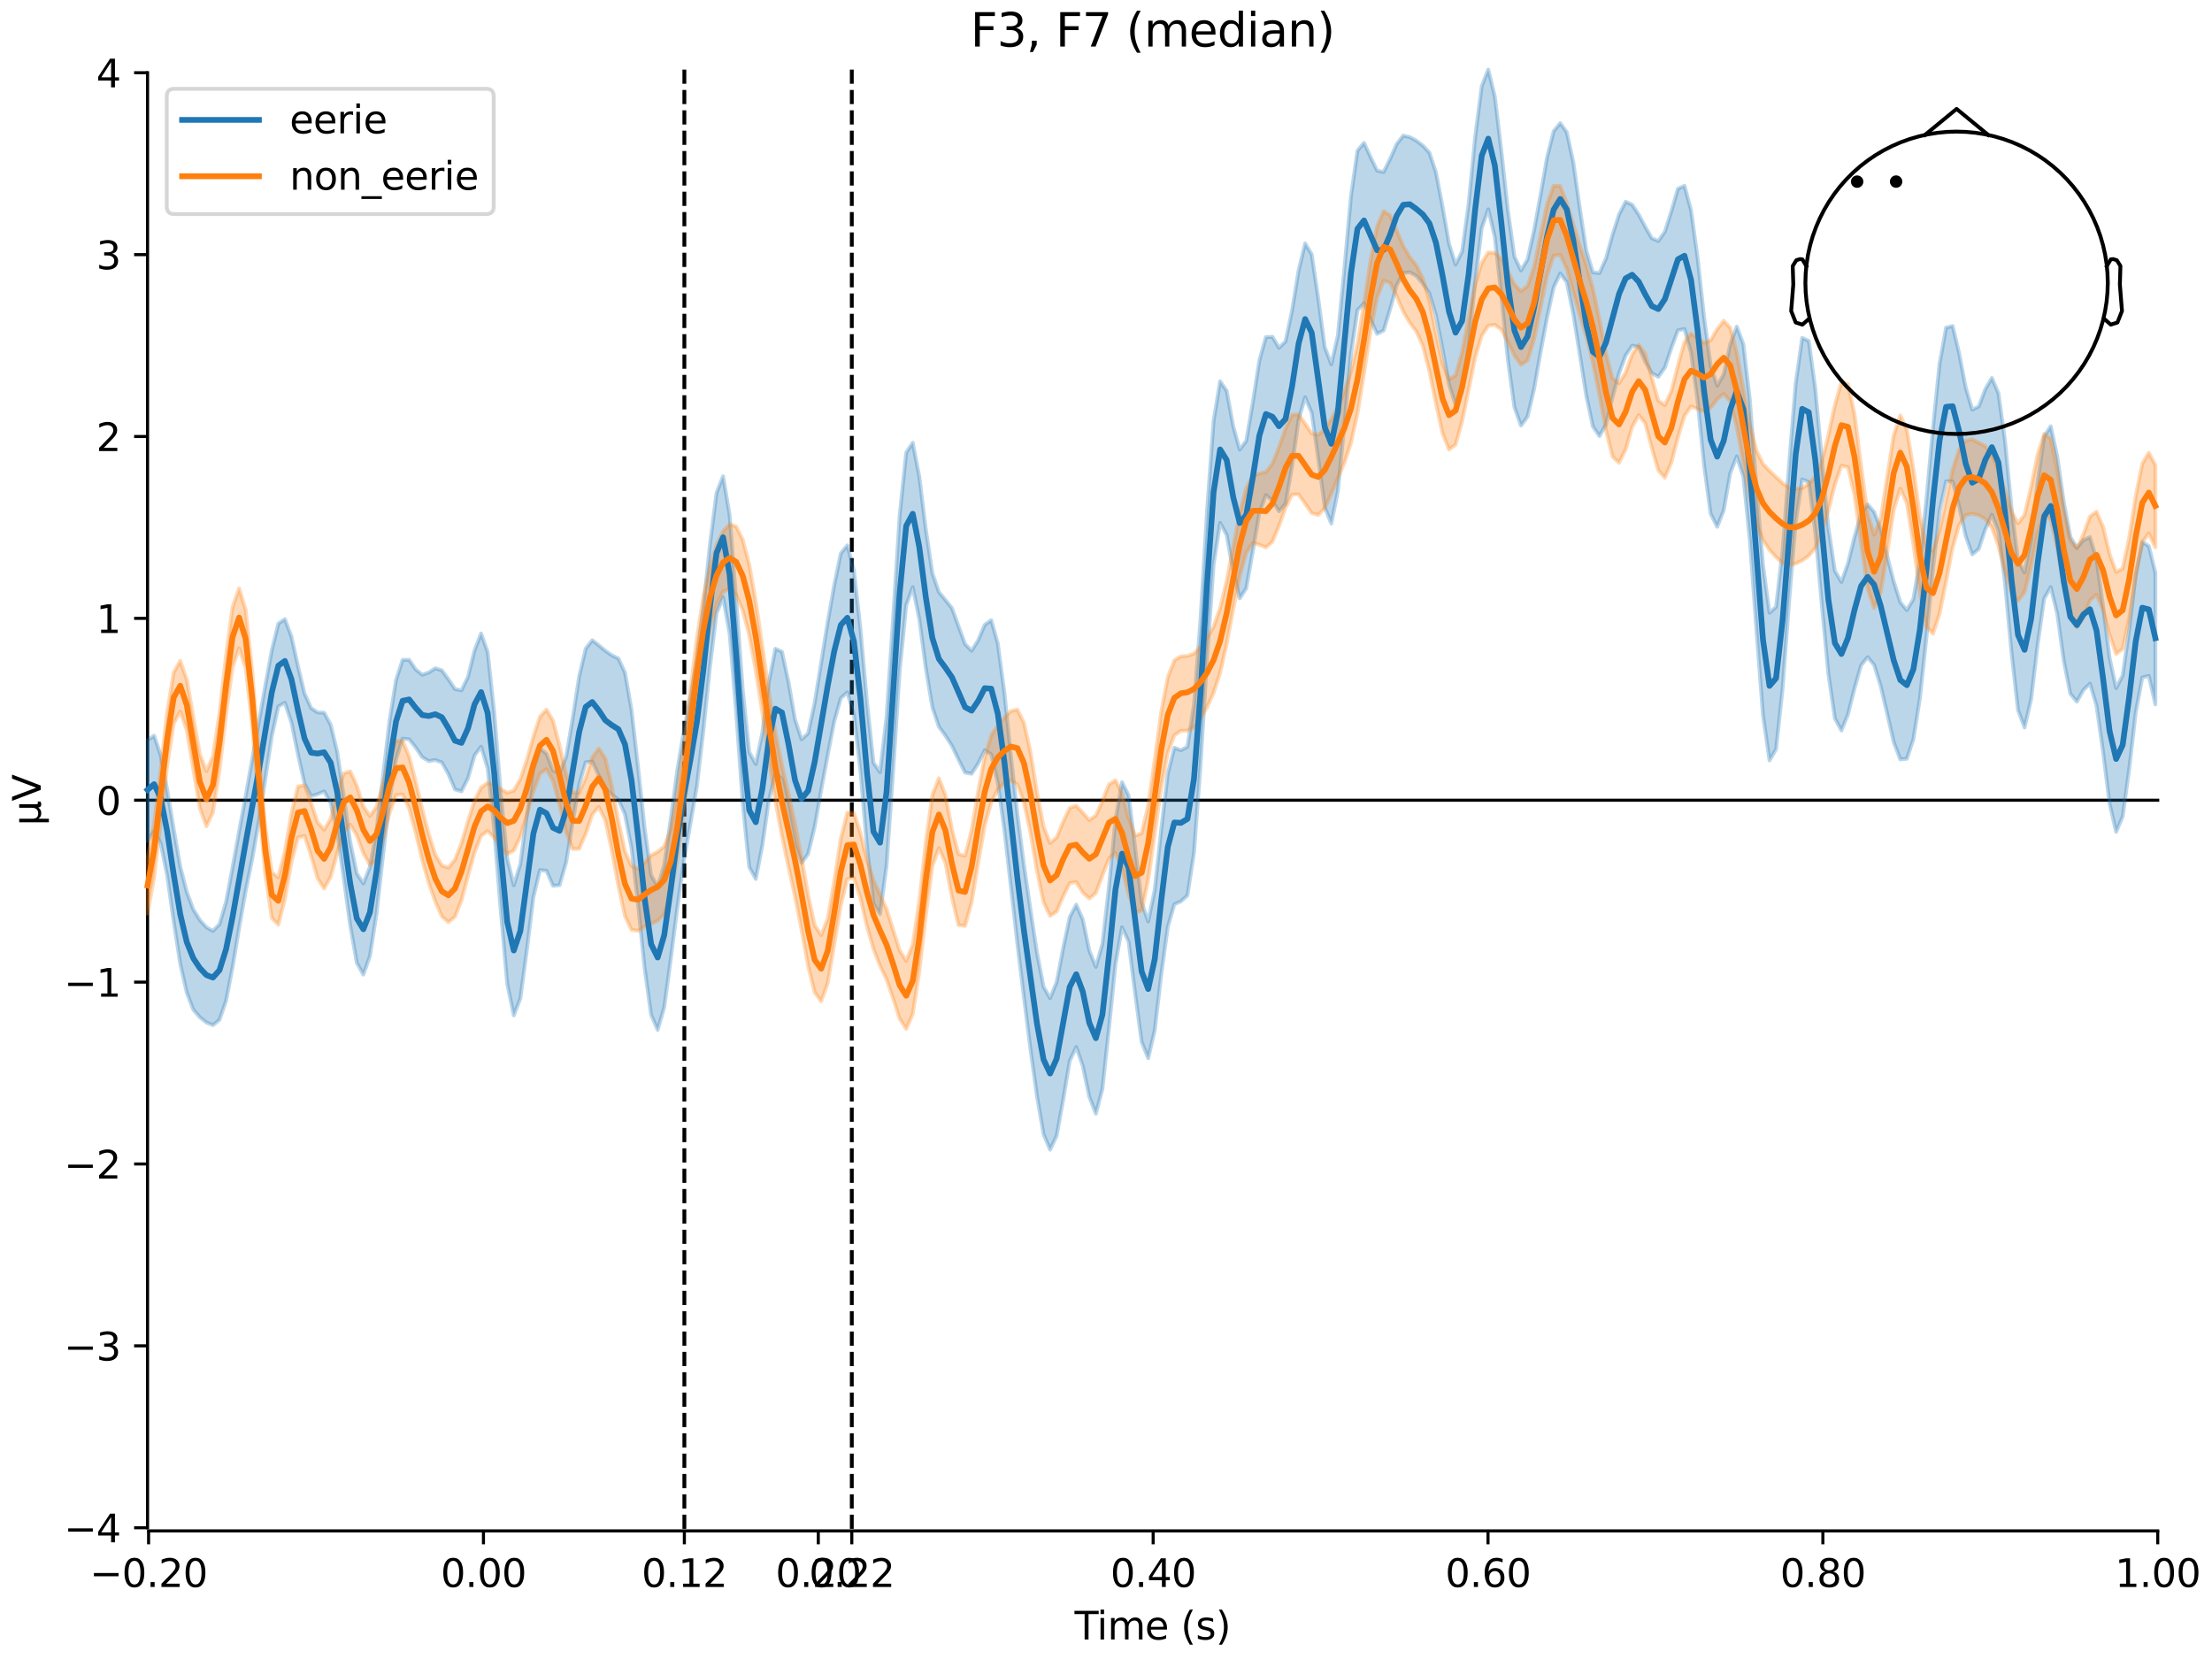 <?xml version="1.0" encoding="utf-8" standalone="no"?>
<!DOCTYPE svg PUBLIC "-//W3C//DTD SVG 1.1//EN"
  "http://www.w3.org/Graphics/SVG/1.1/DTD/svg11.dtd">
<svg xmlns:xlink="http://www.w3.org/1999/xlink" width="576pt" height="432pt" viewBox="0 0 576 432" xmlns="http://www.w3.org/2000/svg" version="1.1">
 <defs>
  <style type="text/css">*{stroke-linejoin: round; stroke-linecap: butt}</style>
 </defs>
 <g id="figure_1">
  <g id="patch_1">
   <path d="M 0 432 
L 576 432 
L 576 0 
L 0 0 
z
" style="fill: #ffffff"/>
  </g>
  <g id="axes_1">
   <g id="patch_2">
    <path d="M 38.421 398.644 
L 561.867 398.644 
L 561.867 18.118 
L 38.421 18.118 
L 38.421 398.644 
z
" style="fill: none; opacity: 0"/>
   </g>
   <g id="patch_3">
    <path d="M 38.421 397.818 
L 38.421 18.944 
" style="fill: none; stroke: #000000; stroke-width: 0.8; stroke-linejoin: miter; stroke-linecap: square"/>
   </g>
   <g id="LineCollection_1">
    <path d="M 178.206 18.118 
L 178.206 398.644 
" clip-path="url(#p6970b71231)" style="fill: none; stroke-dasharray: 3.7,1.6; stroke-dashoffset: 0; stroke: #000000"/>
    <path d="M 221.804 18.118 
L 221.804 398.644 
" clip-path="url(#p6970b71231)" style="fill: none; stroke-dasharray: 3.7,1.6; stroke-dashoffset: 0; stroke: #000000"/>
   </g>
   <g id="matplotlib.axis_1">
    <g id="xtick_1">
     <g id="line2d_1">
      <defs>
       <path id="m75cad17da2" d="M 0 0 
L 0 3.5 
" style="stroke: #000000; stroke-width: 0.8"/>
      </defs>
      <g>
       <use xlink:href="#m75cad17da2" x="38.693" y="398.644" style="stroke: #000000; stroke-width: 0.8"/>
      </g>
     </g>
     <g id="text_1">
      <!-- −0.20 -->
      <g transform="translate(23.37 413.242) scale(0.1 -0.1)">
       <defs>
        <path id="DejaVuSans-2212" d="M 678 2272 
L 4684 2272 
L 4684 1741 
L 678 1741 
L 678 2272 
z
" transform="scale(0.016)"/>
        <path id="DejaVuSans-30" d="M 2034 4250 
Q 1547 4250 1301 3770 
Q 1056 3291 1056 2328 
Q 1056 1369 1301 889 
Q 1547 409 2034 409 
Q 2525 409 2770 889 
Q 3016 1369 3016 2328 
Q 3016 3291 2770 3770 
Q 2525 4250 2034 4250 
z
M 2034 4750 
Q 2819 4750 3233 4129 
Q 3647 3509 3647 2328 
Q 3647 1150 3233 529 
Q 2819 -91 2034 -91 
Q 1250 -91 836 529 
Q 422 1150 422 2328 
Q 422 3509 836 4129 
Q 1250 4750 2034 4750 
z
" transform="scale(0.016)"/>
        <path id="DejaVuSans-2e" d="M 684 794 
L 1344 794 
L 1344 0 
L 684 0 
L 684 794 
z
" transform="scale(0.016)"/>
        <path id="DejaVuSans-32" d="M 1228 531 
L 3431 531 
L 3431 0 
L 469 0 
L 469 531 
Q 828 903 1448 1529 
Q 2069 2156 2228 2338 
Q 2531 2678 2651 2914 
Q 2772 3150 2772 3378 
Q 2772 3750 2511 3984 
Q 2250 4219 1831 4219 
Q 1534 4219 1204 4116 
Q 875 4013 500 3803 
L 500 4441 
Q 881 4594 1212 4672 
Q 1544 4750 1819 4750 
Q 2544 4750 2975 4387 
Q 3406 4025 3406 3419 
Q 3406 3131 3298 2873 
Q 3191 2616 2906 2266 
Q 2828 2175 2409 1742 
Q 1991 1309 1228 531 
z
" transform="scale(0.016)"/>
       </defs>
       <use xlink:href="#DejaVuSans-2212"/>
       <use xlink:href="#DejaVuSans-30" transform="translate(83.789 0)"/>
       <use xlink:href="#DejaVuSans-2e" transform="translate(147.412 0)"/>
       <use xlink:href="#DejaVuSans-32" transform="translate(179.199 0)"/>
       <use xlink:href="#DejaVuSans-30" transform="translate(242.822 0)"/>
      </g>
     </g>
    </g>
    <g id="xtick_2">
     <g id="line2d_2">
      <g>
       <use xlink:href="#m75cad17da2" x="125.889" y="398.644" style="stroke: #000000; stroke-width: 0.8"/>
      </g>
     </g>
     <g id="text_2">
      <!-- 0.00 -->
      <g transform="translate(114.756 413.242) scale(0.1 -0.1)">
       <use xlink:href="#DejaVuSans-30"/>
       <use xlink:href="#DejaVuSans-2e" transform="translate(63.623 0)"/>
       <use xlink:href="#DejaVuSans-30" transform="translate(95.41 0)"/>
       <use xlink:href="#DejaVuSans-30" transform="translate(159.033 0)"/>
      </g>
     </g>
    </g>
    <g id="xtick_3">
     <g id="line2d_3">
      <g>
       <use xlink:href="#m75cad17da2" x="178.206" y="398.644" style="stroke: #000000; stroke-width: 0.8"/>
      </g>
     </g>
     <g id="text_3">
      <!-- 0.12 -->
      <g transform="translate(167.073 413.242) scale(0.1 -0.1)">
       <defs>
        <path id="DejaVuSans-31" d="M 794 531 
L 1825 531 
L 1825 4091 
L 703 3866 
L 703 4441 
L 1819 4666 
L 2450 4666 
L 2450 531 
L 3481 531 
L 3481 0 
L 794 0 
L 794 531 
z
" transform="scale(0.016)"/>
       </defs>
       <use xlink:href="#DejaVuSans-30"/>
       <use xlink:href="#DejaVuSans-2e" transform="translate(63.623 0)"/>
       <use xlink:href="#DejaVuSans-31" transform="translate(95.41 0)"/>
       <use xlink:href="#DejaVuSans-32" transform="translate(159.033 0)"/>
      </g>
     </g>
    </g>
    <g id="xtick_4">
     <g id="line2d_4">
      <g>
       <use xlink:href="#m75cad17da2" x="213.084" y="398.644" style="stroke: #000000; stroke-width: 0.8"/>
      </g>
     </g>
     <g id="text_4">
      <!-- 0.20 -->
      <g transform="translate(201.952 413.242) scale(0.1 -0.1)">
       <use xlink:href="#DejaVuSans-30"/>
       <use xlink:href="#DejaVuSans-2e" transform="translate(63.623 0)"/>
       <use xlink:href="#DejaVuSans-32" transform="translate(95.41 0)"/>
       <use xlink:href="#DejaVuSans-30" transform="translate(159.033 0)"/>
      </g>
     </g>
    </g>
    <g id="xtick_5">
     <g id="line2d_5">
      <g>
       <use xlink:href="#m75cad17da2" x="221.804" y="398.644" style="stroke: #000000; stroke-width: 0.8"/>
      </g>
     </g>
     <g id="text_5">
      <!-- 0.22 -->
      <g transform="translate(210.671 413.242) scale(0.1 -0.1)">
       <use xlink:href="#DejaVuSans-30"/>
       <use xlink:href="#DejaVuSans-2e" transform="translate(63.623 0)"/>
       <use xlink:href="#DejaVuSans-32" transform="translate(95.41 0)"/>
       <use xlink:href="#DejaVuSans-32" transform="translate(159.033 0)"/>
      </g>
     </g>
    </g>
    <g id="xtick_6">
     <g id="line2d_6">
      <g>
       <use xlink:href="#m75cad17da2" x="300.28" y="398.644" style="stroke: #000000; stroke-width: 0.8"/>
      </g>
     </g>
     <g id="text_6">
      <!-- 0.40 -->
      <g transform="translate(289.147 413.242) scale(0.1 -0.1)">
       <defs>
        <path id="DejaVuSans-34" d="M 2419 4116 
L 825 1625 
L 2419 1625 
L 2419 4116 
z
M 2253 4666 
L 3047 4666 
L 3047 1625 
L 3713 1625 
L 3713 1100 
L 3047 1100 
L 3047 0 
L 2419 0 
L 2419 1100 
L 313 1100 
L 313 1709 
L 2253 4666 
z
" transform="scale(0.016)"/>
       </defs>
       <use xlink:href="#DejaVuSans-30"/>
       <use xlink:href="#DejaVuSans-2e" transform="translate(63.623 0)"/>
       <use xlink:href="#DejaVuSans-34" transform="translate(95.41 0)"/>
       <use xlink:href="#DejaVuSans-30" transform="translate(159.033 0)"/>
      </g>
     </g>
    </g>
    <g id="xtick_7">
     <g id="line2d_7">
      <g>
       <use xlink:href="#m75cad17da2" x="387.476" y="398.644" style="stroke: #000000; stroke-width: 0.8"/>
      </g>
     </g>
     <g id="text_7">
      <!-- 0.60 -->
      <g transform="translate(376.343 413.242) scale(0.1 -0.1)">
       <defs>
        <path id="DejaVuSans-36" d="M 2113 2584 
Q 1688 2584 1439 2293 
Q 1191 2003 1191 1497 
Q 1191 994 1439 701 
Q 1688 409 2113 409 
Q 2538 409 2786 701 
Q 3034 994 3034 1497 
Q 3034 2003 2786 2293 
Q 2538 2584 2113 2584 
z
M 3366 4563 
L 3366 3988 
Q 3128 4100 2886 4159 
Q 2644 4219 2406 4219 
Q 1781 4219 1451 3797 
Q 1122 3375 1075 2522 
Q 1259 2794 1537 2939 
Q 1816 3084 2150 3084 
Q 2853 3084 3261 2657 
Q 3669 2231 3669 1497 
Q 3669 778 3244 343 
Q 2819 -91 2113 -91 
Q 1303 -91 875 529 
Q 447 1150 447 2328 
Q 447 3434 972 4092 
Q 1497 4750 2381 4750 
Q 2619 4750 2861 4703 
Q 3103 4656 3366 4563 
z
" transform="scale(0.016)"/>
       </defs>
       <use xlink:href="#DejaVuSans-30"/>
       <use xlink:href="#DejaVuSans-2e" transform="translate(63.623 0)"/>
       <use xlink:href="#DejaVuSans-36" transform="translate(95.41 0)"/>
       <use xlink:href="#DejaVuSans-30" transform="translate(159.033 0)"/>
      </g>
     </g>
    </g>
    <g id="xtick_8">
     <g id="line2d_8">
      <g>
       <use xlink:href="#m75cad17da2" x="474.671" y="398.644" style="stroke: #000000; stroke-width: 0.8"/>
      </g>
     </g>
     <g id="text_8">
      <!-- 0.80 -->
      <g transform="translate(463.538 413.242) scale(0.1 -0.1)">
       <defs>
        <path id="DejaVuSans-38" d="M 2034 2216 
Q 1584 2216 1326 1975 
Q 1069 1734 1069 1313 
Q 1069 891 1326 650 
Q 1584 409 2034 409 
Q 2484 409 2743 651 
Q 3003 894 3003 1313 
Q 3003 1734 2745 1975 
Q 2488 2216 2034 2216 
z
M 1403 2484 
Q 997 2584 770 2862 
Q 544 3141 544 3541 
Q 544 4100 942 4425 
Q 1341 4750 2034 4750 
Q 2731 4750 3128 4425 
Q 3525 4100 3525 3541 
Q 3525 3141 3298 2862 
Q 3072 2584 2669 2484 
Q 3125 2378 3379 2068 
Q 3634 1759 3634 1313 
Q 3634 634 3220 271 
Q 2806 -91 2034 -91 
Q 1263 -91 848 271 
Q 434 634 434 1313 
Q 434 1759 690 2068 
Q 947 2378 1403 2484 
z
M 1172 3481 
Q 1172 3119 1398 2916 
Q 1625 2713 2034 2713 
Q 2441 2713 2670 2916 
Q 2900 3119 2900 3481 
Q 2900 3844 2670 4047 
Q 2441 4250 2034 4250 
Q 1625 4250 1398 4047 
Q 1172 3844 1172 3481 
z
" transform="scale(0.016)"/>
       </defs>
       <use xlink:href="#DejaVuSans-30"/>
       <use xlink:href="#DejaVuSans-2e" transform="translate(63.623 0)"/>
       <use xlink:href="#DejaVuSans-38" transform="translate(95.41 0)"/>
       <use xlink:href="#DejaVuSans-30" transform="translate(159.033 0)"/>
      </g>
     </g>
    </g>
    <g id="xtick_9">
     <g id="line2d_9">
      <g>
       <use xlink:href="#m75cad17da2" x="561.867" y="398.644" style="stroke: #000000; stroke-width: 0.8"/>
      </g>
     </g>
     <g id="text_9">
      <!-- 1.00 -->
      <g transform="translate(550.734 413.242) scale(0.1 -0.1)">
       <use xlink:href="#DejaVuSans-31"/>
       <use xlink:href="#DejaVuSans-2e" transform="translate(63.623 0)"/>
       <use xlink:href="#DejaVuSans-30" transform="translate(95.41 0)"/>
       <use xlink:href="#DejaVuSans-30" transform="translate(159.033 0)"/>
      </g>
     </g>
    </g>
    <g id="text_10">
     <!-- Time (s) -->
     <g transform="translate(279.815 426.92) scale(0.1 -0.1)">
      <defs>
       <path id="DejaVuSans-54" d="M -19 4666 
L 3928 4666 
L 3928 4134 
L 2272 4134 
L 2272 0 
L 1638 0 
L 1638 4134 
L -19 4134 
L -19 4666 
z
" transform="scale(0.016)"/>
       <path id="DejaVuSans-69" d="M 603 3500 
L 1178 3500 
L 1178 0 
L 603 0 
L 603 3500 
z
M 603 4863 
L 1178 4863 
L 1178 4134 
L 603 4134 
L 603 4863 
z
" transform="scale(0.016)"/>
       <path id="DejaVuSans-6d" d="M 3328 2828 
Q 3544 3216 3844 3400 
Q 4144 3584 4550 3584 
Q 5097 3584 5394 3201 
Q 5691 2819 5691 2113 
L 5691 0 
L 5113 0 
L 5113 2094 
Q 5113 2597 4934 2840 
Q 4756 3084 4391 3084 
Q 3944 3084 3684 2787 
Q 3425 2491 3425 1978 
L 3425 0 
L 2847 0 
L 2847 2094 
Q 2847 2600 2669 2842 
Q 2491 3084 2119 3084 
Q 1678 3084 1418 2786 
Q 1159 2488 1159 1978 
L 1159 0 
L 581 0 
L 581 3500 
L 1159 3500 
L 1159 2956 
Q 1356 3278 1631 3431 
Q 1906 3584 2284 3584 
Q 2666 3584 2933 3390 
Q 3200 3197 3328 2828 
z
" transform="scale(0.016)"/>
       <path id="DejaVuSans-65" d="M 3597 1894 
L 3597 1613 
L 953 1613 
Q 991 1019 1311 708 
Q 1631 397 2203 397 
Q 2534 397 2845 478 
Q 3156 559 3463 722 
L 3463 178 
Q 3153 47 2828 -22 
Q 2503 -91 2169 -91 
Q 1331 -91 842 396 
Q 353 884 353 1716 
Q 353 2575 817 3079 
Q 1281 3584 2069 3584 
Q 2775 3584 3186 3129 
Q 3597 2675 3597 1894 
z
M 3022 2063 
Q 3016 2534 2758 2815 
Q 2500 3097 2075 3097 
Q 1594 3097 1305 2825 
Q 1016 2553 972 2059 
L 3022 2063 
z
" transform="scale(0.016)"/>
       <path id="DejaVuSans-20" transform="scale(0.016)"/>
       <path id="DejaVuSans-28" d="M 1984 4856 
Q 1566 4138 1362 3434 
Q 1159 2731 1159 2009 
Q 1159 1288 1364 580 
Q 1569 -128 1984 -844 
L 1484 -844 
Q 1016 -109 783 600 
Q 550 1309 550 2009 
Q 550 2706 781 3412 
Q 1013 4119 1484 4856 
L 1984 4856 
z
" transform="scale(0.016)"/>
       <path id="DejaVuSans-73" d="M 2834 3397 
L 2834 2853 
Q 2591 2978 2328 3040 
Q 2066 3103 1784 3103 
Q 1356 3103 1142 2972 
Q 928 2841 928 2578 
Q 928 2378 1081 2264 
Q 1234 2150 1697 2047 
L 1894 2003 
Q 2506 1872 2764 1633 
Q 3022 1394 3022 966 
Q 3022 478 2636 193 
Q 2250 -91 1575 -91 
Q 1294 -91 989 -36 
Q 684 19 347 128 
L 347 722 
Q 666 556 975 473 
Q 1284 391 1588 391 
Q 1994 391 2212 530 
Q 2431 669 2431 922 
Q 2431 1156 2273 1281 
Q 2116 1406 1581 1522 
L 1381 1569 
Q 847 1681 609 1914 
Q 372 2147 372 2553 
Q 372 3047 722 3315 
Q 1072 3584 1716 3584 
Q 2034 3584 2315 3537 
Q 2597 3491 2834 3397 
z
" transform="scale(0.016)"/>
       <path id="DejaVuSans-29" d="M 513 4856 
L 1013 4856 
Q 1481 4119 1714 3412 
Q 1947 2706 1947 2009 
Q 1947 1309 1714 600 
Q 1481 -109 1013 -844 
L 513 -844 
Q 928 -128 1133 580 
Q 1338 1288 1338 2009 
Q 1338 2731 1133 3434 
Q 928 4138 513 4856 
z
" transform="scale(0.016)"/>
      </defs>
      <use xlink:href="#DejaVuSans-54"/>
      <use xlink:href="#DejaVuSans-69" transform="translate(57.959 0)"/>
      <use xlink:href="#DejaVuSans-6d" transform="translate(85.742 0)"/>
      <use xlink:href="#DejaVuSans-65" transform="translate(183.154 0)"/>
      <use xlink:href="#DejaVuSans-20" transform="translate(244.678 0)"/>
      <use xlink:href="#DejaVuSans-28" transform="translate(276.465 0)"/>
      <use xlink:href="#DejaVuSans-73" transform="translate(315.479 0)"/>
      <use xlink:href="#DejaVuSans-29" transform="translate(367.578 0)"/>
     </g>
    </g>
   </g>
   <g id="matplotlib.axis_2">
    <g id="ytick_1">
     <g id="line2d_10">
      <defs>
       <path id="m6209bfb7ff" d="M 0 0 
L -3.5 0 
" style="stroke: #000000; stroke-width: 0.8"/>
      </defs>
      <g>
       <use xlink:href="#m6209bfb7ff" x="38.421" y="397.818" style="stroke: #000000; stroke-width: 0.8"/>
      </g>
     </g>
     <g id="text_11">
      <!-- −4 -->
      <g transform="translate(16.678 401.617) scale(0.1 -0.1)">
       <use xlink:href="#DejaVuSans-2212"/>
       <use xlink:href="#DejaVuSans-34" transform="translate(83.789 0)"/>
      </g>
     </g>
    </g>
    <g id="ytick_2">
     <g id="line2d_11">
      <g>
       <use xlink:href="#m6209bfb7ff" x="38.421" y="350.459" style="stroke: #000000; stroke-width: 0.8"/>
      </g>
     </g>
     <g id="text_12">
      <!-- −3 -->
      <g transform="translate(16.678 354.258) scale(0.1 -0.1)">
       <defs>
        <path id="DejaVuSans-33" d="M 2597 2516 
Q 3050 2419 3304 2112 
Q 3559 1806 3559 1356 
Q 3559 666 3084 287 
Q 2609 -91 1734 -91 
Q 1441 -91 1130 -33 
Q 819 25 488 141 
L 488 750 
Q 750 597 1062 519 
Q 1375 441 1716 441 
Q 2309 441 2620 675 
Q 2931 909 2931 1356 
Q 2931 1769 2642 2001 
Q 2353 2234 1838 2234 
L 1294 2234 
L 1294 2753 
L 1863 2753 
Q 2328 2753 2575 2939 
Q 2822 3125 2822 3475 
Q 2822 3834 2567 4026 
Q 2313 4219 1838 4219 
Q 1578 4219 1281 4162 
Q 984 4106 628 3988 
L 628 4550 
Q 988 4650 1302 4700 
Q 1616 4750 1894 4750 
Q 2613 4750 3031 4423 
Q 3450 4097 3450 3541 
Q 3450 3153 3228 2886 
Q 3006 2619 2597 2516 
z
" transform="scale(0.016)"/>
       </defs>
       <use xlink:href="#DejaVuSans-2212"/>
       <use xlink:href="#DejaVuSans-33" transform="translate(83.789 0)"/>
      </g>
     </g>
    </g>
    <g id="ytick_3">
     <g id="line2d_12">
      <g>
       <use xlink:href="#m6209bfb7ff" x="38.421" y="303.099" style="stroke: #000000; stroke-width: 0.8"/>
      </g>
     </g>
     <g id="text_13">
      <!-- −2 -->
      <g transform="translate(16.678 306.899) scale(0.1 -0.1)">
       <use xlink:href="#DejaVuSans-2212"/>
       <use xlink:href="#DejaVuSans-32" transform="translate(83.789 0)"/>
      </g>
     </g>
    </g>
    <g id="ytick_4">
     <g id="line2d_13">
      <g>
       <use xlink:href="#m6209bfb7ff" x="38.421" y="255.74" style="stroke: #000000; stroke-width: 0.8"/>
      </g>
     </g>
     <g id="text_14">
      <!-- −1 -->
      <g transform="translate(16.678 259.539) scale(0.1 -0.1)">
       <use xlink:href="#DejaVuSans-2212"/>
       <use xlink:href="#DejaVuSans-31" transform="translate(83.789 0)"/>
      </g>
     </g>
    </g>
    <g id="ytick_5">
     <g id="line2d_14">
      <g>
       <use xlink:href="#m6209bfb7ff" x="38.421" y="208.381" style="stroke: #000000; stroke-width: 0.8"/>
      </g>
     </g>
     <g id="text_15">
      <!-- 0 -->
      <g transform="translate(25.058 212.18) scale(0.1 -0.1)">
       <use xlink:href="#DejaVuSans-30"/>
      </g>
     </g>
    </g>
    <g id="ytick_6">
     <g id="line2d_15">
      <g>
       <use xlink:href="#m6209bfb7ff" x="38.421" y="161.022" style="stroke: #000000; stroke-width: 0.8"/>
      </g>
     </g>
     <g id="text_16">
      <!-- 1 -->
      <g transform="translate(25.058 164.821) scale(0.1 -0.1)">
       <use xlink:href="#DejaVuSans-31"/>
      </g>
     </g>
    </g>
    <g id="ytick_7">
     <g id="line2d_16">
      <g>
       <use xlink:href="#m6209bfb7ff" x="38.421" y="113.663" style="stroke: #000000; stroke-width: 0.8"/>
      </g>
     </g>
     <g id="text_17">
      <!-- 2 -->
      <g transform="translate(25.058 117.462) scale(0.1 -0.1)">
       <use xlink:href="#DejaVuSans-32"/>
      </g>
     </g>
    </g>
    <g id="ytick_8">
     <g id="line2d_17">
      <g>
       <use xlink:href="#m6209bfb7ff" x="38.421" y="66.303" style="stroke: #000000; stroke-width: 0.8"/>
      </g>
     </g>
     <g id="text_18">
      <!-- 3 -->
      <g transform="translate(25.058 70.103) scale(0.1 -0.1)">
       <use xlink:href="#DejaVuSans-33"/>
      </g>
     </g>
    </g>
    <g id="ytick_9">
     <g id="line2d_18">
      <g>
       <use xlink:href="#m6209bfb7ff" x="38.421" y="18.944" style="stroke: #000000; stroke-width: 0.8"/>
      </g>
     </g>
     <g id="text_19">
      <!-- 4 -->
      <g transform="translate(25.058 22.743) scale(0.1 -0.1)">
       <use xlink:href="#DejaVuSans-34"/>
      </g>
     </g>
    </g>
    <g id="text_20">
     <!-- µV -->
     <g transform="translate(10.599 214.982) rotate(-90) scale(0.1 -0.1)">
      <defs>
       <path id="DejaVuSans-b5" d="M 544 -1331 
L 544 3500 
L 1119 3500 
L 1119 1325 
Q 1119 872 1334 640 
Q 1550 409 1972 409 
Q 2434 409 2667 671 
Q 2900 934 2900 1459 
L 2900 3500 
L 3475 3500 
L 3475 806 
Q 3475 619 3529 530 
Q 3584 441 3700 441 
Q 3728 441 3778 458 
Q 3828 475 3916 513 
L 3916 50 
Q 3788 -22 3673 -56 
Q 3559 -91 3450 -91 
Q 3234 -91 3106 31 
Q 2978 153 2931 403 
Q 2775 156 2548 32 
Q 2322 -91 2016 -91 
Q 1697 -91 1473 31 
Q 1250 153 1119 397 
L 1119 -1331 
L 544 -1331 
z
" transform="scale(0.016)"/>
       <path id="DejaVuSans-56" d="M 1831 0 
L 50 4666 
L 709 4666 
L 2188 738 
L 3669 4666 
L 4325 4666 
L 2547 0 
L 1831 0 
z
" transform="scale(0.016)"/>
      </defs>
      <use xlink:href="#DejaVuSans-b5"/>
      <use xlink:href="#DejaVuSans-56" transform="translate(63.623 0)"/>
     </g>
    </g>
   </g>
   <g id="patch_4">
    <path d="M 38.693 398.644 
L 561.867 398.644 
" style="fill: none; stroke: #000000; stroke-width: 0.8; stroke-linejoin: miter; stroke-linecap: square"/>
   </g>
   <g id="patch_5">
    <path d="M 38.421 208.381 
L 561.867 208.381 
" style="fill: none; stroke: #000000; stroke-width: 0.8; stroke-linejoin: miter; stroke-linecap: square"/>
   </g>
   <g id="text_21">
    <!-- F3, F7 (median) -->
    <g transform="translate(252.713 12.118) scale(0.12 -0.12)">
     <defs>
      <path id="DejaVuSans-46" d="M 628 4666 
L 3309 4666 
L 3309 4134 
L 1259 4134 
L 1259 2759 
L 3109 2759 
L 3109 2228 
L 1259 2228 
L 1259 0 
L 628 0 
L 628 4666 
z
" transform="scale(0.016)"/>
      <path id="DejaVuSans-2c" d="M 750 794 
L 1409 794 
L 1409 256 
L 897 -744 
L 494 -744 
L 750 256 
L 750 794 
z
" transform="scale(0.016)"/>
      <path id="DejaVuSans-37" d="M 525 4666 
L 3525 4666 
L 3525 4397 
L 1831 0 
L 1172 0 
L 2766 4134 
L 525 4134 
L 525 4666 
z
" transform="scale(0.016)"/>
      <path id="DejaVuSans-64" d="M 2906 2969 
L 2906 4863 
L 3481 4863 
L 3481 0 
L 2906 0 
L 2906 525 
Q 2725 213 2448 61 
Q 2172 -91 1784 -91 
Q 1150 -91 751 415 
Q 353 922 353 1747 
Q 353 2572 751 3078 
Q 1150 3584 1784 3584 
Q 2172 3584 2448 3432 
Q 2725 3281 2906 2969 
z
M 947 1747 
Q 947 1113 1208 752 
Q 1469 391 1925 391 
Q 2381 391 2643 752 
Q 2906 1113 2906 1747 
Q 2906 2381 2643 2742 
Q 2381 3103 1925 3103 
Q 1469 3103 1208 2742 
Q 947 2381 947 1747 
z
" transform="scale(0.016)"/>
      <path id="DejaVuSans-61" d="M 2194 1759 
Q 1497 1759 1228 1600 
Q 959 1441 959 1056 
Q 959 750 1161 570 
Q 1363 391 1709 391 
Q 2188 391 2477 730 
Q 2766 1069 2766 1631 
L 2766 1759 
L 2194 1759 
z
M 3341 1997 
L 3341 0 
L 2766 0 
L 2766 531 
Q 2569 213 2275 61 
Q 1981 -91 1556 -91 
Q 1019 -91 701 211 
Q 384 513 384 1019 
Q 384 1609 779 1909 
Q 1175 2209 1959 2209 
L 2766 2209 
L 2766 2266 
Q 2766 2663 2505 2880 
Q 2244 3097 1772 3097 
Q 1472 3097 1187 3025 
Q 903 2953 641 2809 
L 641 3341 
Q 956 3463 1253 3523 
Q 1550 3584 1831 3584 
Q 2591 3584 2966 3190 
Q 3341 2797 3341 1997 
z
" transform="scale(0.016)"/>
      <path id="DejaVuSans-6e" d="M 3513 2113 
L 3513 0 
L 2938 0 
L 2938 2094 
Q 2938 2591 2744 2837 
Q 2550 3084 2163 3084 
Q 1697 3084 1428 2787 
Q 1159 2491 1159 1978 
L 1159 0 
L 581 0 
L 581 3500 
L 1159 3500 
L 1159 2956 
Q 1366 3272 1645 3428 
Q 1925 3584 2291 3584 
Q 2894 3584 3203 3211 
Q 3513 2838 3513 2113 
z
" transform="scale(0.016)"/>
     </defs>
     <use xlink:href="#DejaVuSans-46"/>
     <use xlink:href="#DejaVuSans-33" transform="translate(57.52 0)"/>
     <use xlink:href="#DejaVuSans-2c" transform="translate(121.143 0)"/>
     <use xlink:href="#DejaVuSans-20" transform="translate(152.93 0)"/>
     <use xlink:href="#DejaVuSans-46" transform="translate(184.717 0)"/>
     <use xlink:href="#DejaVuSans-37" transform="translate(242.236 0)"/>
     <use xlink:href="#DejaVuSans-20" transform="translate(305.859 0)"/>
     <use xlink:href="#DejaVuSans-28" transform="translate(337.646 0)"/>
     <use xlink:href="#DejaVuSans-6d" transform="translate(376.66 0)"/>
     <use xlink:href="#DejaVuSans-65" transform="translate(474.072 0)"/>
     <use xlink:href="#DejaVuSans-64" transform="translate(535.596 0)"/>
     <use xlink:href="#DejaVuSans-69" transform="translate(599.072 0)"/>
     <use xlink:href="#DejaVuSans-61" transform="translate(626.855 0)"/>
     <use xlink:href="#DejaVuSans-6e" transform="translate(688.135 0)"/>
     <use xlink:href="#DejaVuSans-29" transform="translate(751.514 0)"/>
    </g>
   </g>
   <g id="legend_1">
    <g id="patch_6">
     <path d="M 45.421 55.753 
L 126.563 55.753 
Q 128.563 55.753 128.563 53.753 
L 128.563 25.118 
Q 128.563 23.118 126.563 23.118 
L 45.421 23.118 
Q 43.421 23.118 43.421 25.118 
L 43.421 53.753 
Q 43.421 55.753 45.421 55.753 
z
" style="fill: #ffffff; opacity: 0.8; stroke: #cccccc; stroke-linejoin: miter"/>
    </g>
    <g id="line2d_19">
     <path d="M 47.421 31.217 
L 57.421 31.217 
L 67.421 31.217 
" style="fill: none; stroke: #1f77b4; stroke-width: 1.5; stroke-linecap: square"/>
    </g>
    <g id="text_22">
     <!-- eerie -->
     <g transform="translate(75.421 34.717) scale(0.1 -0.1)">
      <defs>
       <path id="DejaVuSans-72" d="M 2631 2963 
Q 2534 3019 2420 3045 
Q 2306 3072 2169 3072 
Q 1681 3072 1420 2755 
Q 1159 2438 1159 1844 
L 1159 0 
L 581 0 
L 581 3500 
L 1159 3500 
L 1159 2956 
Q 1341 3275 1631 3429 
Q 1922 3584 2338 3584 
Q 2397 3584 2469 3576 
Q 2541 3569 2628 3553 
L 2631 2963 
z
" transform="scale(0.016)"/>
      </defs>
      <use xlink:href="#DejaVuSans-65"/>
      <use xlink:href="#DejaVuSans-65" transform="translate(61.523 0)"/>
      <use xlink:href="#DejaVuSans-72" transform="translate(123.047 0)"/>
      <use xlink:href="#DejaVuSans-69" transform="translate(164.16 0)"/>
      <use xlink:href="#DejaVuSans-65" transform="translate(191.943 0)"/>
     </g>
    </g>
    <g id="line2d_20">
     <path d="M 47.421 45.895 
L 57.421 45.895 
L 67.421 45.895 
" style="fill: none; stroke: #ff7f0e; stroke-width: 1.5; stroke-linecap: square"/>
    </g>
    <g id="text_23">
     <!-- non_eerie -->
     <g transform="translate(75.421 49.395) scale(0.1 -0.1)">
      <defs>
       <path id="DejaVuSans-6f" d="M 1959 3097 
Q 1497 3097 1228 2736 
Q 959 2375 959 1747 
Q 959 1119 1226 758 
Q 1494 397 1959 397 
Q 2419 397 2687 759 
Q 2956 1122 2956 1747 
Q 2956 2369 2687 2733 
Q 2419 3097 1959 3097 
z
M 1959 3584 
Q 2709 3584 3137 3096 
Q 3566 2609 3566 1747 
Q 3566 888 3137 398 
Q 2709 -91 1959 -91 
Q 1206 -91 779 398 
Q 353 888 353 1747 
Q 353 2609 779 3096 
Q 1206 3584 1959 3584 
z
" transform="scale(0.016)"/>
       <path id="DejaVuSans-5f" d="M 3263 -1063 
L 3263 -1509 
L -63 -1509 
L -63 -1063 
L 3263 -1063 
z
" transform="scale(0.016)"/>
      </defs>
      <use xlink:href="#DejaVuSans-6e"/>
      <use xlink:href="#DejaVuSans-6f" transform="translate(63.379 0)"/>
      <use xlink:href="#DejaVuSans-6e" transform="translate(124.561 0)"/>
      <use xlink:href="#DejaVuSans-5f" transform="translate(187.939 0)"/>
      <use xlink:href="#DejaVuSans-65" transform="translate(237.939 0)"/>
      <use xlink:href="#DejaVuSans-65" transform="translate(299.463 0)"/>
      <use xlink:href="#DejaVuSans-72" transform="translate(360.986 0)"/>
      <use xlink:href="#DejaVuSans-69" transform="translate(402.1 0)"/>
      <use xlink:href="#DejaVuSans-65" transform="translate(429.883 0)"/>
     </g>
    </g>
   </g>
   <g id="FillBetweenPolyCollection_1">
    <defs>
     <path id="m040a467f41" d="M 38.421 -239.248 
L 38.421 -212.971 
L 40.124 -215.567 
L 41.827 -212.512 
L 43.53 -204.014 
L 45.233 -192.023 
L 46.936 -181.036 
L 48.639 -173.508 
L 50.342 -169.064 
L 52.045 -167.095 
L 53.748 -165.748 
L 55.451 -165.044 
L 57.154 -166.441 
L 58.857 -171.376 
L 60.56 -180.107 
L 62.263 -190.321 
L 63.966 -199.963 
L 65.669 -208.286 
L 67.372 -218.002 
L 69.075 -229.065 
L 70.778 -240.308 
L 72.481 -248.034 
L 74.184 -249.025 
L 75.887 -243.845 
L 77.59 -235.586 
L 79.294 -228.011 
L 80.997 -224.675 
L 82.7 -225.196 
L 84.403 -225.947 
L 86.106 -222.907 
L 87.809 -215.31 
L 89.512 -203.311 
L 91.215 -190.906 
L 92.918 -181.272 
L 94.621 -178.221 
L 96.324 -183.031 
L 98.027 -193.94 
L 99.73 -209.152 
L 101.433 -223.605 
L 103.136 -234.24 
L 104.839 -239.663 
L 106.542 -239.489 
L 108.245 -237.354 
L 109.948 -234.828 
L 111.651 -233.818 
L 113.354 -234.097 
L 115.057 -233.456 
L 116.76 -230.432 
L 118.463 -226.447 
L 120.166 -225.926 
L 121.87 -229.346 
L 123.573 -235.29 
L 125.276 -237.56 
L 126.979 -231.938 
L 128.682 -215.946 
L 130.385 -194.984 
L 132.088 -175.812 
L 133.791 -167.581 
L 135.494 -171.998 
L 137.197 -184.617 
L 138.9 -198.406 
L 140.603 -205.439 
L 142.306 -205.245 
L 144.009 -201.339 
L 145.712 -201.501 
L 147.415 -207.465 
L 149.118 -217.789 
L 150.821 -227.754 
L 152.524 -233.517 
L 154.227 -233.681 
L 155.93 -229.979 
L 157.633 -226.687 
L 159.336 -224.986 
L 161.039 -223.802 
L 162.742 -219.948 
L 164.446 -211.167 
L 166.149 -196.46 
L 167.852 -179.972 
L 169.555 -167.721 
L 171.258 -163.801 
L 172.961 -169.722 
L 174.664 -182.258 
L 176.367 -195.583 
L 178.07 -207.759 
L 179.773 -217.458 
L 181.476 -227.344 
L 183.179 -242.022 
L 184.882 -258.436 
L 186.585 -272.319 
L 188.288 -276.426 
L 189.991 -267.001 
L 191.694 -246.646 
L 193.397 -222.824 
L 195.1 -206.215 
L 196.803 -203.126 
L 198.506 -211.799 
L 200.209 -223.597 
L 201.912 -230.619 
L 203.615 -229.149 
L 205.318 -220.988 
L 207.022 -211.955 
L 208.725 -207.293 
L 210.428 -209.641 
L 212.131 -216.69 
L 213.834 -226.261 
L 215.537 -235.382 
L 217.24 -244.141 
L 218.943 -250.202 
L 220.646 -251.722 
L 222.349 -245.879 
L 224.052 -231.354 
L 225.755 -211.585 
L 227.458 -196.634 
L 229.161 -193.998 
L 230.864 -206.669 
L 232.567 -231.207 
L 234.27 -257.246 
L 235.973 -274.39 
L 237.676 -279.109 
L 239.379 -270.833 
L 241.082 -258.054 
L 242.785 -247.815 
L 244.488 -242.763 
L 246.191 -240.421 
L 247.894 -237.764 
L 249.598 -234.217 
L 251.301 -230.817 
L 253.004 -230.523 
L 254.707 -233.181 
L 256.41 -236.635 
L 258.113 -235.553 
L 259.816 -228.185 
L 261.519 -216.001 
L 263.222 -201.273 
L 264.925 -186.255 
L 266.628 -172.404 
L 268.331 -158.828 
L 270.034 -146.527 
L 271.737 -136.674 
L 273.44 -132.627 
L 275.143 -136.221 
L 276.846 -145.604 
L 278.549 -155.757 
L 280.252 -159.368 
L 281.955 -154.438 
L 283.658 -146.382 
L 285.361 -141.998 
L 287.064 -148.431 
L 288.767 -164.206 
L 290.47 -180.958 
L 292.174 -190.546 
L 293.877 -186.818 
L 295.58 -173.417 
L 297.283 -160.701 
L 298.986 -156.44 
L 300.689 -163.706 
L 302.392 -178.214 
L 304.095 -190.654 
L 305.798 -196.531 
L 307.501 -197.274 
L 309.204 -198.839 
L 310.907 -209.881 
L 312.61 -232.654 
L 314.313 -260.515 
L 316.016 -284.947 
L 317.719 -295.845 
L 319.422 -292.687 
L 321.125 -283.16 
L 322.828 -276.189 
L 324.531 -278.834 
L 326.234 -288.447 
L 327.937 -298.402 
L 329.64 -303.089 
L 331.343 -301.602 
L 333.046 -298.827 
L 334.75 -300.806 
L 336.453 -310.487 
L 338.156 -322.713 
L 339.859 -328.578 
L 341.562 -324.481 
L 343.265 -312.587 
L 344.968 -299.883 
L 346.671 -295.659 
L 348.374 -304.053 
L 350.077 -321.439 
L 351.78 -339.798 
L 353.483 -351.224 
L 355.186 -353.058 
L 356.889 -348.771 
L 358.592 -345.078 
L 360.295 -345.941 
L 361.998 -351.547 
L 363.701 -357.743 
L 365.404 -360.867 
L 367.107 -361.093 
L 368.81 -360.147 
L 370.513 -358.11 
L 372.216 -355.608 
L 373.919 -349.93 
L 375.622 -341.128 
L 377.326 -331.869 
L 379.029 -326.572 
L 380.732 -329.907 
L 382.435 -341.991 
L 384.138 -358.617 
L 385.841 -372.585 
L 387.544 -377.498 
L 389.247 -370.3 
L 390.95 -354.773 
L 392.653 -338.273 
L 394.356 -325.969 
L 396.059 -321.18 
L 397.762 -323.495 
L 399.465 -330.663 
L 401.168 -340.345 
L 402.871 -349.369 
L 404.574 -357.168 
L 406.277 -360.788 
L 407.98 -358.523 
L 409.683 -350.219 
L 411.386 -339.645 
L 413.089 -328.865 
L 414.792 -320.928 
L 416.495 -318.435 
L 418.198 -321.478 
L 419.902 -328.515 
L 421.605 -334.826 
L 423.308 -339.44 
L 425.011 -341.988 
L 426.714 -341.662 
L 428.417 -337.774 
L 430.12 -334.843 
L 431.823 -333.872 
L 433.526 -336.267 
L 435.229 -341.417 
L 436.932 -345.982 
L 438.635 -346.35 
L 440.338 -340.155 
L 442.041 -327.592 
L 443.744 -310.796 
L 445.447 -298.219 
L 447.15 -294.817 
L 448.853 -299.107 
L 450.556 -308.801 
L 452.259 -313.166 
L 453.962 -307.866 
L 455.665 -291.241 
L 457.368 -268.064 
L 459.071 -245.844 
L 460.774 -233.98 
L 462.478 -236.895 
L 464.181 -252.709 
L 465.884 -275.423 
L 467.587 -295.876 
L 469.29 -307.17 
L 470.993 -306.474 
L 472.696 -293.433 
L 474.399 -274.597 
L 476.102 -256.58 
L 477.805 -244.936 
L 479.508 -241.776 
L 481.211 -245.98 
L 482.914 -252.765 
L 484.617 -258.748 
L 486.32 -260.872 
L 488.023 -258.847 
L 489.726 -253.384 
L 491.429 -246.164 
L 493.132 -238.72 
L 494.835 -234.251 
L 496.538 -234.423 
L 498.241 -239.488 
L 499.944 -250.233 
L 501.647 -266.134 
L 503.35 -283.743 
L 505.054 -298.896 
L 506.757 -306.663 
L 508.46 -306.629 
L 510.163 -300.159 
L 511.866 -292.423 
L 513.569 -287.629 
L 515.272 -289.045 
L 516.975 -294.192 
L 518.678 -297.967 
L 520.381 -293.623 
L 522.084 -280.319 
L 523.787 -262.182 
L 525.49 -247.092 
L 527.193 -242.557 
L 528.896 -249.886 
L 530.599 -264.195 
L 532.302 -276.143 
L 534.005 -279.127 
L 535.708 -272.182 
L 537.411 -259.896 
L 539.114 -251.336 
L 540.817 -249.291 
L 542.52 -252.333 
L 544.223 -253.987 
L 545.926 -248.267 
L 547.63 -236.328 
L 549.333 -222.728 
L 551.036 -215.371 
L 552.739 -219.354 
L 554.442 -231.803 
L 556.145 -246.468 
L 557.848 -255.573 
L 559.551 -256.01 
L 561.254 -248.575 
L 561.254 -282.819 
L 561.254 -282.819 
L 559.551 -289.8 
L 557.848 -290.85 
L 556.145 -282.447 
L 554.442 -268.089 
L 552.739 -256.103 
L 551.036 -252.796 
L 549.333 -260.703 
L 547.63 -274.222 
L 545.926 -286.414 
L 544.223 -292.128 
L 542.52 -291.374 
L 540.817 -289.394 
L 539.114 -292.18 
L 537.411 -301.159 
L 535.708 -313.107 
L 534.005 -320.996 
L 532.302 -318.386 
L 530.599 -306.668 
L 528.896 -291.618 
L 527.193 -282.916 
L 525.49 -286.109 
L 523.787 -299.802 
L 522.084 -317.312 
L 520.381 -329.609 
L 518.678 -333.587 
L 516.975 -330.661 
L 515.272 -326.159 
L 513.569 -325.309 
L 511.866 -331.089 
L 510.163 -339.972 
L 508.46 -347.102 
L 506.757 -346.679 
L 505.054 -337.232 
L 503.35 -320.628 
L 501.647 -302.075 
L 499.944 -286.117 
L 498.241 -276.004 
L 496.538 -273.117 
L 494.835 -275.162 
L 493.132 -280.567 
L 491.429 -287.171 
L 489.726 -294.327 
L 488.023 -298.67 
L 486.32 -300.681 
L 484.617 -298.233 
L 482.914 -292.162 
L 481.211 -285.278 
L 479.508 -280.458 
L 477.805 -283.35 
L 476.102 -294.622 
L 474.399 -312.454 
L 472.696 -330.791 
L 470.993 -343.222 
L 469.29 -344.022 
L 467.587 -332.04 
L 465.884 -311.129 
L 464.181 -288.674 
L 462.478 -273.962 
L 460.774 -272.425 
L 459.071 -284.891 
L 457.368 -305.444 
L 455.665 -327.772 
L 453.962 -342.377 
L 452.259 -346.949 
L 450.556 -342.383 
L 448.853 -334.552 
L 447.15 -331.549 
L 445.447 -336.8 
L 443.744 -349.36 
L 442.041 -364.946 
L 440.338 -377.26 
L 438.635 -383.61 
L 436.932 -382.85 
L 435.229 -377.004 
L 433.526 -371.667 
L 431.823 -369.237 
L 430.12 -369.956 
L 428.417 -372.942 
L 426.714 -376.117 
L 425.011 -378.689 
L 423.308 -379.48 
L 421.605 -376.152 
L 419.902 -370.881 
L 418.198 -364.701 
L 416.495 -360.877 
L 414.792 -361.08 
L 413.089 -366.667 
L 411.386 -377.716 
L 409.683 -389.753 
L 407.98 -397.561 
L 406.277 -399.931 
L 404.574 -397.835 
L 402.871 -391.096 
L 401.168 -381.283 
L 399.465 -371.997 
L 397.762 -364.423 
L 396.059 -361.582 
L 394.356 -365.188 
L 392.653 -377.193 
L 390.95 -392.674 
L 389.247 -406.863 
L 387.544 -413.882 
L 385.841 -409.554 
L 384.138 -396.304 
L 382.435 -378.959 
L 380.732 -366.507 
L 379.029 -363.099 
L 377.326 -368.544 
L 375.622 -378.237 
L 373.919 -387.122 
L 372.216 -392.245 
L 370.513 -394.08 
L 368.81 -395.368 
L 367.107 -396.286 
L 365.404 -396.677 
L 363.701 -394.493 
L 361.998 -390.666 
L 360.295 -387.191 
L 358.592 -387.573 
L 356.889 -391.097 
L 355.186 -394.798 
L 353.483 -392.772 
L 351.78 -380.76 
L 350.077 -362.075 
L 348.374 -344.617 
L 346.671 -337.125 
L 344.968 -341.611 
L 343.265 -354.27 
L 341.562 -365.772 
L 339.859 -368.629 
L 338.156 -361.545 
L 336.453 -351.14 
L 334.75 -343.083 
L 333.046 -341.423 
L 331.343 -344.295 
L 329.64 -344.207 
L 327.937 -338.126 
L 326.234 -327.203 
L 324.531 -317.236 
L 322.828 -314.907 
L 321.125 -321.016 
L 319.422 -330.219 
L 317.719 -332.713 
L 316.016 -322.342 
L 314.313 -298.964 
L 312.61 -270.731 
L 310.907 -248.485 
L 309.204 -237.557 
L 307.501 -236.641 
L 305.798 -237.286 
L 304.095 -230.518 
L 302.392 -215.952 
L 300.689 -200.288 
L 298.986 -192.044 
L 297.283 -197.031 
L 295.58 -211.558 
L 293.877 -224.926 
L 292.174 -228.311 
L 290.47 -218.592 
L 288.767 -201.067 
L 287.064 -186.181 
L 285.361 -180.225 
L 283.658 -184.456 
L 281.955 -192.597 
L 280.252 -196.434 
L 278.549 -193.178 
L 276.846 -185.09 
L 275.143 -176.232 
L 273.44 -172.076 
L 271.737 -175.041 
L 270.034 -183.889 
L 268.331 -195.132 
L 266.628 -206.786 
L 264.925 -220.008 
L 263.222 -235.416 
L 261.519 -251.805 
L 259.816 -264.471 
L 258.113 -270.501 
L 256.41 -269.293 
L 254.707 -265.254 
L 253.004 -262.548 
L 251.301 -264.293 
L 249.598 -268.919 
L 247.894 -273.63 
L 246.191 -275.764 
L 244.488 -277.81 
L 242.785 -282.765 
L 241.082 -294.106 
L 239.379 -307.91 
L 237.676 -316.714 
L 235.973 -314.105 
L 234.27 -297.728 
L 232.567 -270.994 
L 230.864 -245.37 
L 229.161 -230.93 
L 227.458 -233.367 
L 225.755 -249.157 
L 224.052 -268.331 
L 222.349 -283.488 
L 220.646 -289.979 
L 218.943 -287.906 
L 217.24 -279.664 
L 215.537 -270.044 
L 213.834 -259.446 
L 212.131 -248.95 
L 210.428 -241.046 
L 208.725 -239.473 
L 207.022 -244.654 
L 205.318 -254.432 
L 203.615 -262.299 
L 201.912 -263.072 
L 200.209 -254.35 
L 198.506 -241.138 
L 196.803 -233.03 
L 195.1 -236.136 
L 193.397 -252.518 
L 191.694 -275.894 
L 189.991 -297.922 
L 188.288 -307.973 
L 186.585 -303.635 
L 184.882 -290.284 
L 183.179 -273.967 
L 181.476 -260.411 
L 179.773 -250.342 
L 178.07 -241.621 
L 176.367 -231.389 
L 174.664 -218.72 
L 172.961 -206.792 
L 171.258 -201.188 
L 169.555 -204.131 
L 167.852 -216.411 
L 166.149 -232.218 
L 164.446 -247.135 
L 162.742 -256.854 
L 161.039 -260.517 
L 159.336 -261.349 
L 157.633 -262.546 
L 155.93 -263.95 
L 154.227 -265.286 
L 152.524 -263.112 
L 150.821 -255.88 
L 149.118 -244.834 
L 147.415 -234.887 
L 145.712 -230.703 
L 144.009 -231.365 
L 142.306 -235.744 
L 140.603 -237.147 
L 138.9 -231.71 
L 137.197 -219.792 
L 135.494 -206.981 
L 133.791 -201.474 
L 132.088 -208.411 
L 130.385 -225.633 
L 128.682 -246.616 
L 126.979 -262.201 
L 125.276 -267.044 
L 123.573 -262.632 
L 121.87 -255.768 
L 120.166 -252.228 
L 118.463 -252.585 
L 116.76 -255.123 
L 115.057 -257.447 
L 113.354 -257.976 
L 111.651 -256.891 
L 109.948 -256.291 
L 108.245 -257.684 
L 106.542 -260.18 
L 104.839 -260.179 
L 103.136 -254.947 
L 101.433 -244.273 
L 99.73 -229.929 
L 98.027 -215.718 
L 96.324 -206.261 
L 94.621 -201.951 
L 92.918 -204.538 
L 91.215 -212.638 
L 89.512 -224.693 
L 87.809 -236.229 
L 86.106 -243.271 
L 84.403 -246.415 
L 82.7 -246.476 
L 80.997 -247.643 
L 79.294 -251.428 
L 77.59 -258.524 
L 75.887 -266.231 
L 74.184 -270.789 
L 72.481 -269.591 
L 70.778 -262.64 
L 69.075 -253.385 
L 67.372 -243.79 
L 65.669 -234.275 
L 63.966 -224.693 
L 62.263 -215.524 
L 60.56 -206.102 
L 58.857 -197.123 
L 57.154 -191.338 
L 55.451 -189.588 
L 53.748 -190.533 
L 52.045 -192.415 
L 50.342 -195.189 
L 48.639 -199.731 
L 46.936 -206.36 
L 45.233 -216.093 
L 43.53 -226.419 
L 41.827 -235.354 
L 40.124 -240.434 
L 38.421 -239.248 
z
" style="stroke: #1f77b4; stroke-opacity: 0.3"/>
    </defs>
    <g>
     <use xlink:href="#m040a467f41" x="0" y="432" style="fill: #1f77b4; fill-opacity: 0.3; stroke: #1f77b4; stroke-opacity: 0.3"/>
    </g>
   </g>
   <g id="FillBetweenPolyCollection_2">
    <defs>
     <path id="m4a2965151b" d="M 38.421 -208.523 
L 38.421 -194.081 
L 40.124 -203.561 
L 41.827 -217.751 
L 43.53 -232.654 
L 45.233 -243.595 
L 46.936 -246.746 
L 48.639 -241.871 
L 50.342 -231.673 
L 52.045 -221.623 
L 53.748 -216.84 
L 55.451 -220.476 
L 57.154 -231.472 
L 58.857 -245.975 
L 60.56 -258.304 
L 62.263 -263.225 
L 63.966 -258.103 
L 65.669 -243.306 
L 67.372 -223.232 
L 69.075 -204.447 
L 70.778 -192.96 
L 72.481 -191.223 
L 74.184 -197.869 
L 75.887 -207.514 
L 77.59 -213.89 
L 79.294 -214.344 
L 80.997 -209.249 
L 82.7 -203.3 
L 84.403 -200.623 
L 86.106 -203.68 
L 87.809 -209.855 
L 89.512 -215.244 
L 91.215 -217.274 
L 92.918 -214.443 
L 94.621 -209.827 
L 96.324 -206.795 
L 98.027 -207.967 
L 99.73 -213.394 
L 101.433 -220.22 
L 103.136 -224.939 
L 104.839 -225.142 
L 106.542 -221.497 
L 108.245 -215.186 
L 109.948 -208.058 
L 111.651 -202.082 
L 113.354 -197.274 
L 115.057 -193.365 
L 116.76 -191.885 
L 118.463 -193.259 
L 120.166 -197.558 
L 121.87 -203.919 
L 123.573 -210.003 
L 125.276 -214.352 
L 126.979 -215.599 
L 128.682 -213.919 
L 130.385 -211.231 
L 132.088 -209.629 
L 133.791 -210.524 
L 135.494 -214.145 
L 137.197 -219.75 
L 138.9 -225.868 
L 140.603 -230.537 
L 142.306 -231.69 
L 144.009 -228.649 
L 145.712 -222.264 
L 147.415 -215.375 
L 149.118 -210.902 
L 150.821 -210.979 
L 152.524 -214.869 
L 154.227 -219.897 
L 155.93 -221.877 
L 157.633 -218.373 
L 159.336 -210.475 
L 161.039 -201.349 
L 162.742 -193.472 
L 164.446 -189.878 
L 166.149 -189.617 
L 167.852 -190.726 
L 169.555 -191.414 
L 171.258 -192.249 
L 172.961 -193.975 
L 174.664 -199.097 
L 176.367 -208.434 
L 178.07 -220.855 
L 179.773 -234.795 
L 181.476 -248.353 
L 183.179 -259.706 
L 184.882 -268.377 
L 186.585 -274.569 
L 188.288 -277.898 
L 189.991 -278.712 
L 191.694 -277.123 
L 193.397 -273.152 
L 195.1 -266.647 
L 196.803 -257.415 
L 198.506 -246.509 
L 200.209 -234.418 
L 201.912 -223.446 
L 203.615 -214.422 
L 205.318 -206.301 
L 207.022 -198.611 
L 208.725 -189.917 
L 210.428 -180.562 
L 212.131 -173.603 
L 213.834 -171.262 
L 215.537 -175.999 
L 217.24 -186.113 
L 218.943 -196.316 
L 220.646 -203.055 
L 222.349 -203.391 
L 224.052 -198.204 
L 225.755 -190.816 
L 227.458 -184.876 
L 229.161 -180.52 
L 230.864 -176.947 
L 232.567 -172.021 
L 234.27 -166.729 
L 235.973 -164.07 
L 237.676 -167.934 
L 239.379 -178.962 
L 241.082 -193.726 
L 242.785 -206.433 
L 244.488 -211.198 
L 246.191 -207.27 
L 247.894 -198.356 
L 249.598 -191.105 
L 251.301 -190.9 
L 253.004 -197.056 
L 254.707 -207.283 
L 256.41 -217.014 
L 258.113 -223.085 
L 259.816 -226.371 
L 261.519 -228.083 
L 263.222 -228.765 
L 264.925 -227.748 
L 266.628 -223.112 
L 268.331 -215.244 
L 270.034 -205.29 
L 271.737 -197.091 
L 273.44 -193.511 
L 275.143 -194.619 
L 276.846 -198.605 
L 278.549 -201.995 
L 280.252 -202.343 
L 281.955 -199.586 
L 283.658 -198.013 
L 285.361 -199.47 
L 287.064 -204.075 
L 288.767 -208.429 
L 290.47 -209.889 
L 292.174 -205.903 
L 293.877 -199.135 
L 295.58 -194.218 
L 297.283 -194.915 
L 298.986 -202.927 
L 300.689 -214.99 
L 302.392 -227.088 
L 304.095 -235.961 
L 305.798 -240.532 
L 307.501 -241.699 
L 309.204 -241.754 
L 310.907 -242.569 
L 312.61 -244.829 
L 314.313 -247.855 
L 316.016 -251.584 
L 317.719 -256.833 
L 319.422 -264.305 
L 321.125 -273.354 
L 322.828 -281.959 
L 324.531 -288.061 
L 326.234 -290.612 
L 327.937 -290.159 
L 329.64 -289.45 
L 331.343 -290.939 
L 333.046 -295.049 
L 334.75 -299.776 
L 336.453 -303.206 
L 338.156 -303.256 
L 339.859 -300.805 
L 341.562 -298.396 
L 343.265 -297.876 
L 344.968 -299.686 
L 346.671 -303.428 
L 348.374 -307.475 
L 350.077 -311.491 
L 351.78 -316.632 
L 353.483 -324.3 
L 355.186 -334.767 
L 356.889 -345.836 
L 358.592 -354.517 
L 360.295 -358.934 
L 361.998 -358.332 
L 363.701 -354.878 
L 365.404 -350.845 
L 367.107 -347.957 
L 368.81 -345.685 
L 370.513 -341.962 
L 372.216 -335.342 
L 373.919 -326.99 
L 375.622 -319.225 
L 377.326 -314.943 
L 379.029 -316.223 
L 380.732 -322.299 
L 382.435 -330.536 
L 384.138 -338.924 
L 385.841 -344.593 
L 387.544 -347.179 
L 389.247 -347.415 
L 390.95 -346.173 
L 392.653 -342.983 
L 394.356 -339.387 
L 396.059 -337.01 
L 397.762 -338.107 
L 399.465 -343.626 
L 401.168 -351.976 
L 402.871 -360.253 
L 404.574 -365.44 
L 406.277 -365.606 
L 407.98 -362.002 
L 409.683 -355.837 
L 411.386 -349.915 
L 413.089 -344.263 
L 414.792 -337.577 
L 416.495 -329.116 
L 418.198 -319.99 
L 419.902 -313.055 
L 421.605 -311.499 
L 423.308 -314.913 
L 425.011 -320.838 
L 426.714 -323.92 
L 428.417 -321.788 
L 430.12 -315.481 
L 431.823 -309.55 
L 433.526 -307.589 
L 435.229 -311.584 
L 436.932 -318.157 
L 438.635 -323.736 
L 440.338 -326.193 
L 442.041 -325.527 
L 443.744 -324.806 
L 445.447 -325.798 
L 447.15 -328.034 
L 448.853 -329.456 
L 450.556 -327.465 
L 452.259 -320.783 
L 453.962 -311.524 
L 455.665 -302.272 
L 457.368 -295.417 
L 459.071 -291.358 
L 460.774 -288.791 
L 462.478 -286.895 
L 464.181 -285.402 
L 465.884 -284.823 
L 467.587 -285.215 
L 469.29 -286.054 
L 470.993 -287.294 
L 472.696 -289.279 
L 474.399 -293.286 
L 476.102 -299.077 
L 477.805 -305.886 
L 479.508 -310.769 
L 481.211 -310.357 
L 482.914 -303.094 
L 484.617 -290.593 
L 486.32 -278.71 
L 488.023 -273.63 
L 489.726 -277.678 
L 491.429 -288.169 
L 493.132 -299.292 
L 494.835 -304.792 
L 496.538 -301.03 
L 498.241 -290.325 
L 499.944 -277.743 
L 501.647 -268.798 
L 503.35 -266.978 
L 505.054 -272.177 
L 506.757 -280.604 
L 508.46 -289.384 
L 510.163 -295.313 
L 511.866 -297.837 
L 513.569 -298.225 
L 515.272 -297.831 
L 516.975 -296.81 
L 518.678 -294.644 
L 520.381 -289.907 
L 522.084 -283.402 
L 523.787 -277.726 
L 525.49 -275.493 
L 527.193 -277.822 
L 528.896 -284.652 
L 530.599 -293.049 
L 532.302 -298.071 
L 534.005 -296.62 
L 535.708 -289.194 
L 537.411 -279.159 
L 539.114 -271.146 
L 540.817 -268.609 
L 542.52 -271.168 
L 544.223 -275.651 
L 545.926 -277.168 
L 547.63 -273.197 
L 549.333 -266.728 
L 551.036 -261.693 
L 552.739 -263.026 
L 554.442 -271.037 
L 556.145 -282.187 
L 557.848 -290.804 
L 559.551 -293.134 
L 561.254 -289.455 
L 561.254 -310.919 
L 561.254 -310.919 
L 559.551 -314.098 
L 557.848 -311.264 
L 556.145 -302.808 
L 554.442 -291.944 
L 552.739 -283.96 
L 551.036 -283.05 
L 549.333 -287.728 
L 547.63 -294.796 
L 545.926 -298.763 
L 544.223 -297.525 
L 542.52 -292.824 
L 540.817 -289.188 
L 539.114 -291.017 
L 537.411 -298.828 
L 535.708 -309.551 
L 534.005 -317.773 
L 532.302 -319.026 
L 530.599 -313.636 
L 528.896 -305.217 
L 527.193 -297.951 
L 525.49 -295.75 
L 523.787 -298.723 
L 522.084 -304.305 
L 520.381 -309.512 
L 518.678 -313.519 
L 516.975 -315.835 
L 515.272 -316.699 
L 513.569 -317.627 
L 511.866 -317.255 
L 510.163 -315.002 
L 508.46 -309.723 
L 506.757 -301.844 
L 505.054 -293.753 
L 503.35 -288.59 
L 501.647 -289.679 
L 499.944 -297.441 
L 498.241 -309.937 
L 496.538 -320.11 
L 494.835 -323.845 
L 493.132 -318.685 
L 491.429 -307.818 
L 489.726 -296.806 
L 488.023 -292.797 
L 486.32 -298.233 
L 484.617 -310.711 
L 482.914 -324.149 
L 481.211 -331.986 
L 479.508 -332.499 
L 477.805 -326.463 
L 476.102 -318.613 
L 474.399 -311.799 
L 472.696 -307.909 
L 470.993 -306.036 
L 469.29 -304.904 
L 467.587 -304.75 
L 465.884 -305.025 
L 464.181 -306.2 
L 462.478 -307.78 
L 460.774 -309.377 
L 459.071 -311.199 
L 457.368 -314.711 
L 455.665 -321.403 
L 453.962 -330.664 
L 452.259 -340.074 
L 450.556 -346.632 
L 448.853 -348.482 
L 447.15 -346.249 
L 445.447 -343.394 
L 443.744 -342.702 
L 442.041 -343.976 
L 440.338 -345.159 
L 438.635 -342.891 
L 436.932 -336.811 
L 435.229 -330.188 
L 433.526 -326.48 
L 431.823 -327.696 
L 430.12 -333.572 
L 428.417 -339.89 
L 426.714 -342.168 
L 425.011 -339.712 
L 423.308 -334.975 
L 421.605 -332.202 
L 419.902 -333.512 
L 418.198 -339.922 
L 416.495 -348.762 
L 414.792 -356.854 
L 413.089 -362.972 
L 411.386 -368.08 
L 409.683 -373.632 
L 407.98 -379.29 
L 406.277 -383.556 
L 404.574 -383.636 
L 402.871 -378.89 
L 401.168 -370.811 
L 399.465 -362.501 
L 397.762 -357.529 
L 396.059 -356.152 
L 394.356 -357.955 
L 392.653 -361.361 
L 390.95 -364.509 
L 389.247 -366.183 
L 387.544 -366.265 
L 385.841 -363.566 
L 384.138 -357.798 
L 382.435 -349.203 
L 380.732 -340.36 
L 379.029 -334.299 
L 377.326 -333.231 
L 375.622 -337.465 
L 373.919 -345.277 
L 372.216 -353.67 
L 370.513 -359.507 
L 368.81 -362.905 
L 367.107 -365.075 
L 365.404 -367.935 
L 363.701 -372.002 
L 361.998 -375.933 
L 360.295 -377.029 
L 358.592 -373.114 
L 356.889 -364.082 
L 355.186 -352.944 
L 353.483 -342.515 
L 351.78 -335.211 
L 350.077 -330.016 
L 348.374 -326.066 
L 346.671 -322.876 
L 344.968 -320.163 
L 343.265 -318.781 
L 341.562 -319.1 
L 339.859 -321.704 
L 338.156 -324.088 
L 336.453 -323.977 
L 334.75 -320.414 
L 333.046 -315.557 
L 331.343 -311.266 
L 329.64 -309.076 
L 327.937 -308.686 
L 326.234 -308.119 
L 324.531 -304.94 
L 322.828 -298.471 
L 321.125 -289.58 
L 319.422 -280.726 
L 317.719 -273.641 
L 316.016 -268.794 
L 314.313 -265.924 
L 312.61 -263.603 
L 310.907 -261.785 
L 309.204 -261.191 
L 307.501 -261.062 
L 305.798 -260.041 
L 304.095 -255.621 
L 302.392 -246.637 
L 300.689 -234.076 
L 298.986 -222.212 
L 297.283 -215.021 
L 295.58 -214.345 
L 293.877 -219.134 
L 292.174 -225.353 
L 290.47 -228.799 
L 288.767 -227.72 
L 287.064 -223.4 
L 285.361 -219.654 
L 283.658 -218.437 
L 281.955 -220.386 
L 280.252 -222.198 
L 278.549 -221.593 
L 276.846 -217.985 
L 275.143 -213.911 
L 273.44 -212.47 
L 271.737 -216.784 
L 270.034 -225.655 
L 268.331 -236.201 
L 266.628 -243.772 
L 264.925 -247.228 
L 263.222 -246.811 
L 261.519 -245.13 
L 259.816 -243.151 
L 258.113 -240.489 
L 256.41 -234.764 
L 254.707 -225.811 
L 253.004 -215.786 
L 251.301 -209.142 
L 249.598 -209.555 
L 247.894 -216.025 
L 246.191 -224.907 
L 244.488 -229.344 
L 242.785 -224.988 
L 241.082 -212.741 
L 239.379 -197.237 
L 237.676 -186.057 
L 235.973 -181.786 
L 234.27 -184.47 
L 232.567 -189.891 
L 230.864 -195.228 
L 229.161 -199.009 
L 227.458 -202.822 
L 225.755 -208.134 
L 224.052 -215.059 
L 222.349 -220.31 
L 220.646 -220.375 
L 218.943 -213.617 
L 217.24 -202.546 
L 215.537 -192.697 
L 213.834 -188.503 
L 212.131 -191.094 
L 210.428 -198.891 
L 208.725 -208.622 
L 207.022 -217.58 
L 205.318 -225.438 
L 203.615 -232.766 
L 201.912 -241.297 
L 200.209 -251.936 
L 198.506 -263.813 
L 196.803 -275.281 
L 195.1 -284.985 
L 193.397 -291.484 
L 191.694 -294.905 
L 189.991 -295.459 
L 188.288 -293.64 
L 186.585 -290.125 
L 184.882 -284.554 
L 183.179 -276.735 
L 181.476 -265.881 
L 179.773 -252.269 
L 178.07 -237.685 
L 176.367 -225.153 
L 174.664 -215.891 
L 172.961 -211.617 
L 171.258 -210.166 
L 169.555 -209.288 
L 167.852 -207.325 
L 166.149 -205.786 
L 164.446 -206.477 
L 162.742 -210.311 
L 161.039 -218.069 
L 159.336 -227.248 
L 157.633 -234.515 
L 155.93 -237.092 
L 154.227 -234.764 
L 152.524 -229.499 
L 150.821 -225.609 
L 149.118 -225.618 
L 147.415 -230.414 
L 145.712 -237.838 
L 144.009 -244.343 
L 142.306 -247.21 
L 140.603 -245.39 
L 138.9 -240.18 
L 137.197 -234.134 
L 135.494 -229.092 
L 133.791 -226.116 
L 132.088 -225.581 
L 130.385 -226.554 
L 128.682 -227.762 
L 126.979 -228.132 
L 125.276 -226.929 
L 123.573 -223.495 
L 121.87 -218.182 
L 120.166 -212.422 
L 118.463 -208.109 
L 116.76 -206.064 
L 115.057 -206.619 
L 113.354 -209.442 
L 111.651 -214.813 
L 109.948 -221.258 
L 108.245 -228.522 
L 106.542 -234.97 
L 104.839 -239.131 
L 103.136 -239.082 
L 101.433 -234.423 
L 99.73 -227.795 
L 98.027 -221.837 
L 96.324 -219.515 
L 94.621 -222.015 
L 92.918 -227.387 
L 91.215 -231.148 
L 89.512 -230.608 
L 87.809 -225.361 
L 86.106 -218.773 
L 84.403 -215.939 
L 82.7 -217.859 
L 80.997 -223.017 
L 79.294 -227.502 
L 77.59 -227.214 
L 75.887 -220.153 
L 74.184 -210.29 
L 72.481 -203.538 
L 70.778 -204.838 
L 69.075 -216.672 
L 67.372 -236.217 
L 65.669 -257.299 
L 63.966 -273.195 
L 62.263 -278.795 
L 60.56 -273.893 
L 58.857 -261.208 
L 57.154 -246.259 
L 55.451 -235.02 
L 53.748 -231.174 
L 52.045 -235.619 
L 50.342 -245.348 
L 48.639 -254.999 
L 46.936 -259.908 
L 45.233 -256.899 
L 43.53 -246.494 
L 41.827 -231.477 
L 40.124 -217.353 
L 38.421 -208.523 
z
" style="stroke: #ff7f0e; stroke-opacity: 0.3"/>
    </defs>
    <g>
     <use xlink:href="#m4a2965151b" x="0" y="432" style="fill: #ff7f0e; fill-opacity: 0.3; stroke: #ff7f0e; stroke-opacity: 0.3"/>
    </g>
   </g>
   <g id="line2d_21">
    <path d="M 38.421 205.679 
L 40.124 204.195 
L 41.827 207.759 
L 43.53 216.492 
L 45.233 227.748 
L 46.936 238.072 
L 48.639 245.321 
L 50.342 249.548 
L 52.045 252.095 
L 53.748 253.908 
L 55.451 254.55 
L 57.154 252.628 
L 58.857 247.198 
L 60.56 238.758 
L 63.966 219.433 
L 67.372 200.768 
L 70.778 180.275 
L 72.481 173.342 
L 74.184 172.116 
L 75.887 176.864 
L 77.59 184.946 
L 79.294 192.279 
L 80.997 195.986 
L 82.7 196.218 
L 84.403 195.883 
L 86.106 198.604 
L 87.809 206.287 
L 91.215 230.181 
L 92.918 239.162 
L 94.621 241.969 
L 96.324 237.586 
L 98.027 226.983 
L 101.433 198.583 
L 103.136 187.825 
L 104.839 182.48 
L 106.542 182.134 
L 108.245 184.323 
L 109.948 186.202 
L 111.651 186.447 
L 113.354 185.984 
L 115.057 186.772 
L 116.76 189.622 
L 118.463 192.871 
L 120.166 193.442 
L 121.87 189.624 
L 123.573 183.403 
L 125.276 180.216 
L 126.979 185.637 
L 128.682 201.148 
L 130.385 222.159 
L 132.088 240.111 
L 133.791 247.501 
L 135.494 242.439 
L 138.9 217.037 
L 140.603 210.839 
L 142.306 211.782 
L 144.009 215.551 
L 145.712 216.353 
L 147.415 211.052 
L 150.821 190.576 
L 152.524 184.063 
L 154.227 182.808 
L 155.93 184.999 
L 157.633 187.566 
L 159.336 188.834 
L 161.039 189.896 
L 162.742 193.821 
L 164.446 203.214 
L 166.149 217.806 
L 167.852 233.876 
L 169.555 245.864 
L 171.258 249.336 
L 172.961 243.488 
L 174.664 231.465 
L 176.367 218.17 
L 178.07 207.023 
L 179.773 197.903 
L 181.476 187.869 
L 183.179 174.208 
L 184.882 157.805 
L 186.585 144 
L 188.288 139.898 
L 189.991 149.592 
L 191.694 170.629 
L 193.397 194.478 
L 195.1 210.966 
L 196.803 214.102 
L 198.506 205.441 
L 200.209 192.678 
L 201.912 184.551 
L 203.615 185.536 
L 205.318 193.747 
L 207.022 203.166 
L 208.725 208 
L 210.428 205.935 
L 212.131 198.456 
L 215.537 178.56 
L 217.24 169.527 
L 218.943 162.751 
L 220.646 160.874 
L 222.349 166.985 
L 224.052 181.785 
L 225.755 201.131 
L 227.458 216.573 
L 229.161 219.433 
L 230.864 206.114 
L 234.27 154.375 
L 235.973 136.942 
L 237.676 133.786 
L 239.379 142.434 
L 241.082 155.539 
L 242.785 166.123 
L 244.488 171.587 
L 246.191 173.883 
L 247.894 176.374 
L 251.301 184.143 
L 253.004 185.056 
L 254.707 182.538 
L 256.41 179.205 
L 258.113 179.329 
L 259.816 185.81 
L 261.519 198.237 
L 264.925 228.682 
L 266.628 242.253 
L 270.034 266.603 
L 271.737 275.891 
L 273.44 279.547 
L 275.143 275.696 
L 278.549 256.995 
L 280.252 253.686 
L 281.955 258.219 
L 283.658 266.375 
L 285.361 270.329 
L 287.064 264.218 
L 288.767 248.795 
L 290.47 231.628 
L 292.174 222.3 
L 293.877 225.891 
L 297.283 252.973 
L 298.986 257.536 
L 300.689 249.766 
L 302.392 234.471 
L 304.095 220.537 
L 305.798 214.176 
L 307.501 214.275 
L 309.204 213.242 
L 310.907 202.831 
L 312.61 180.556 
L 314.313 152.143 
L 316.016 128.135 
L 317.719 117.039 
L 319.422 119.775 
L 321.125 129.437 
L 322.828 136.195 
L 324.531 134.055 
L 326.234 124.275 
L 327.937 113.425 
L 329.64 107.807 
L 331.343 108.514 
L 333.046 110.978 
L 334.75 109.091 
L 336.453 100.605 
L 338.156 89.467 
L 339.859 83.089 
L 341.562 86.629 
L 344.968 111.267 
L 346.671 115.565 
L 348.374 107.285 
L 351.78 71.188 
L 353.483 59.576 
L 355.186 57.4 
L 358.592 65.17 
L 360.295 65.077 
L 361.998 61.063 
L 363.701 56.161 
L 365.404 53.326 
L 367.107 53.18 
L 368.81 54.404 
L 370.513 55.848 
L 372.216 58.165 
L 373.919 63.225 
L 375.622 71.699 
L 377.326 81.161 
L 379.029 86.627 
L 380.732 83.566 
L 382.435 71.339 
L 384.138 54.458 
L 385.841 40.532 
L 387.544 36.108 
L 389.247 43.073 
L 390.95 57.959 
L 392.653 74.27 
L 394.356 86.054 
L 396.059 90.377 
L 397.762 87.635 
L 399.465 80.186 
L 402.871 61.526 
L 404.574 54.588 
L 406.277 51.809 
L 407.98 54.529 
L 409.683 62.583 
L 413.089 84.643 
L 414.792 91.604 
L 416.495 92.925 
L 418.198 89.186 
L 421.605 76.506 
L 423.308 72.484 
L 425.011 71.543 
L 426.714 73.346 
L 428.417 76.668 
L 430.12 79.696 
L 431.823 80.474 
L 433.526 77.881 
L 436.932 67.522 
L 438.635 66.606 
L 440.338 72.848 
L 442.041 85.977 
L 443.744 101.907 
L 445.447 114.474 
L 447.15 118.905 
L 448.853 114.766 
L 450.556 106.624 
L 452.259 101.841 
L 453.962 106.572 
L 455.665 122.368 
L 459.071 166.544 
L 460.774 178.605 
L 462.478 176.612 
L 464.181 161.483 
L 467.587 118.345 
L 469.29 106.464 
L 470.993 107.348 
L 472.696 119.756 
L 476.102 156.084 
L 477.805 167.467 
L 479.508 170.292 
L 481.211 166.092 
L 482.914 158.806 
L 484.617 152.613 
L 486.32 150.224 
L 488.023 152.272 
L 489.726 157.736 
L 493.132 171.979 
L 494.835 177.08 
L 496.538 178.408 
L 498.241 174.274 
L 499.944 163.875 
L 501.647 148.139 
L 503.35 130.21 
L 505.054 114.715 
L 506.757 105.951 
L 508.46 105.782 
L 510.163 112.337 
L 511.866 120.736 
L 513.569 125.693 
L 515.272 124.67 
L 516.975 119.718 
L 518.678 116.441 
L 520.381 120.452 
L 522.084 133.374 
L 523.787 151.017 
L 525.49 165.331 
L 527.193 169.222 
L 528.896 161.185 
L 530.599 146.581 
L 532.302 134.432 
L 534.005 131.761 
L 535.708 139.289 
L 537.411 151.431 
L 539.114 160.623 
L 540.817 162.772 
L 542.52 159.995 
L 544.223 158.643 
L 545.926 164.15 
L 547.63 176.643 
L 549.333 190.374 
L 551.036 197.629 
L 552.739 193.994 
L 554.442 181.418 
L 556.145 166.973 
L 557.848 158.242 
L 559.551 158.705 
L 561.254 166.172 
L 561.254 166.172 
" style="fill: none; stroke: #1f77b4; stroke-width: 1.5; stroke-linecap: square"/>
   </g>
   <g id="line2d_22">
    <path d="M 38.421 230.587 
L 40.124 221.323 
L 43.53 192.351 
L 45.233 181.62 
L 46.936 178.57 
L 48.639 183.611 
L 52.045 203.545 
L 53.748 208.067 
L 55.451 204.401 
L 57.154 193.227 
L 58.857 178.474 
L 60.56 165.861 
L 62.263 160.815 
L 63.966 166.33 
L 65.669 181.638 
L 67.372 202.203 
L 69.075 221.346 
L 70.778 233.035 
L 72.481 234.575 
L 74.184 227.85 
L 75.887 218.221 
L 77.59 211.593 
L 79.294 211.169 
L 80.997 215.882 
L 82.7 221.522 
L 84.403 223.653 
L 86.106 220.57 
L 87.809 214.26 
L 89.512 208.841 
L 91.215 207.648 
L 92.918 211.001 
L 94.621 216.09 
L 96.324 218.988 
L 98.027 217.282 
L 99.73 211.499 
L 101.433 204.605 
L 103.136 200.05 
L 104.839 199.839 
L 106.542 203.808 
L 108.245 210.271 
L 109.948 217.331 
L 111.651 223.708 
L 113.354 228.776 
L 115.057 232.106 
L 116.76 233.133 
L 118.463 231.374 
L 120.166 226.967 
L 123.573 215.214 
L 125.276 211.282 
L 126.979 210.005 
L 128.682 210.988 
L 130.385 212.955 
L 132.088 214.315 
L 133.791 213.731 
L 135.494 210.586 
L 137.197 205.23 
L 138.9 199.033 
L 140.603 194.136 
L 142.306 192.635 
L 144.009 195.532 
L 145.712 201.917 
L 147.415 209.078 
L 149.118 213.719 
L 150.821 213.778 
L 152.524 209.813 
L 154.227 204.842 
L 155.93 202.658 
L 157.633 205.606 
L 159.336 213.214 
L 161.039 222.575 
L 162.742 230.19 
L 164.446 233.991 
L 166.149 234.283 
L 167.852 232.941 
L 169.555 231.745 
L 171.258 230.947 
L 172.961 229.125 
L 174.664 224.305 
L 176.367 215.387 
L 178.07 202.916 
L 181.476 175.263 
L 183.179 163.945 
L 184.882 155.492 
L 186.585 149.792 
L 188.288 146.465 
L 189.991 145.267 
L 191.694 146.304 
L 193.397 149.922 
L 195.1 156.432 
L 196.803 165.758 
L 201.912 199.805 
L 203.615 208.763 
L 207.022 224.002 
L 208.725 232.88 
L 210.428 242.399 
L 212.131 249.95 
L 213.834 252.248 
L 215.537 247.614 
L 217.24 237.649 
L 218.943 226.841 
L 220.646 220.087 
L 222.349 219.914 
L 224.052 225.192 
L 225.755 232.366 
L 227.458 238.284 
L 229.161 242.298 
L 230.864 246.018 
L 232.567 251.034 
L 234.27 256.582 
L 235.973 259.282 
L 237.676 255.422 
L 239.379 244.179 
L 241.082 229.14 
L 242.785 216.672 
L 244.488 212.098 
L 246.191 216.252 
L 247.894 224.989 
L 249.598 231.893 
L 251.301 232.26 
L 253.004 225.692 
L 254.707 215.565 
L 256.41 206.252 
L 258.113 200.24 
L 259.816 197.223 
L 261.519 195.547 
L 263.222 194.403 
L 264.925 194.826 
L 266.628 198.685 
L 268.331 206.615 
L 270.034 216.742 
L 271.737 225.364 
L 273.44 229.268 
L 275.143 227.904 
L 276.846 223.703 
L 278.549 220.306 
L 280.252 219.953 
L 281.955 221.978 
L 283.658 223.625 
L 285.361 222.443 
L 288.767 214.219 
L 290.47 213.222 
L 292.174 216.898 
L 293.877 223.315 
L 295.58 228.104 
L 297.283 227.244 
L 298.986 219.559 
L 302.392 195.029 
L 304.095 186.098 
L 305.798 181.72 
L 307.501 180.534 
L 309.204 180.271 
L 310.907 179.398 
L 312.61 177.612 
L 314.313 175.168 
L 316.016 171.875 
L 317.719 166.911 
L 319.422 159.645 
L 322.828 141.866 
L 324.531 135.627 
L 326.234 133.009 
L 327.937 132.994 
L 329.64 133.102 
L 331.343 131.139 
L 333.046 126.795 
L 334.75 121.817 
L 336.453 118.688 
L 338.156 118.708 
L 341.562 123.6 
L 343.265 124.203 
L 344.968 122.36 
L 346.671 118.991 
L 350.077 111.446 
L 351.78 106.387 
L 353.483 98.763 
L 355.186 88.478 
L 356.889 77.38 
L 358.592 68.514 
L 360.295 64.276 
L 361.998 64.956 
L 363.701 68.651 
L 365.404 72.698 
L 367.107 75.581 
L 368.81 77.816 
L 370.513 81.303 
L 372.216 87.486 
L 375.622 103.779 
L 377.326 108.106 
L 379.029 106.921 
L 380.732 100.739 
L 384.138 83.769 
L 385.841 77.946 
L 387.544 75.098 
L 389.247 74.848 
L 390.95 76.588 
L 392.653 79.712 
L 394.356 83.196 
L 396.059 85.325 
L 397.762 84.196 
L 399.465 78.914 
L 402.871 62.347 
L 404.574 57.338 
L 406.277 57.29 
L 407.98 61.414 
L 411.386 73.221 
L 413.089 78.743 
L 414.792 85.17 
L 416.495 93.363 
L 418.198 102.221 
L 419.902 108.835 
L 421.605 110.532 
L 423.308 107.224 
L 425.011 102.011 
L 426.714 99.259 
L 428.417 101.549 
L 431.823 113.622 
L 433.526 115.216 
L 435.229 111.363 
L 436.932 104.537 
L 438.635 98.749 
L 440.338 96.529 
L 442.041 97.289 
L 443.744 98.325 
L 445.447 97.428 
L 447.15 94.854 
L 448.853 93.167 
L 450.556 95.193 
L 452.259 101.772 
L 455.665 120.344 
L 457.368 127.094 
L 459.071 131.057 
L 460.774 133.307 
L 462.478 134.986 
L 464.181 136.426 
L 465.884 137.288 
L 467.587 137.303 
L 469.29 136.652 
L 470.993 135.581 
L 472.696 133.662 
L 474.399 129.84 
L 476.102 123.557 
L 477.805 116.076 
L 479.508 110.706 
L 481.211 111.167 
L 482.914 118.961 
L 486.32 143.608 
L 488.023 148.877 
L 489.726 144.919 
L 493.132 123.101 
L 494.835 117.878 
L 496.538 121.554 
L 498.241 132.253 
L 499.944 144.646 
L 501.647 153.079 
L 503.35 154.432 
L 505.054 149.207 
L 508.46 132.355 
L 510.163 126.871 
L 511.866 124.52 
L 513.569 124.226 
L 515.272 124.792 
L 516.975 125.89 
L 518.678 128.153 
L 520.381 132.354 
L 523.787 144.006 
L 525.49 146.792 
L 527.193 144.527 
L 528.896 137.574 
L 530.599 129.107 
L 532.302 123.762 
L 534.005 124.956 
L 535.708 132.649 
L 537.411 143.13 
L 539.114 151.19 
L 540.817 153.382 
L 542.52 150.217 
L 544.223 145.707 
L 545.926 144.499 
L 547.63 148.491 
L 549.333 155.394 
L 551.036 160.257 
L 552.739 158.883 
L 554.442 150.799 
L 556.145 139.671 
L 557.848 130.917 
L 559.551 128.272 
L 561.254 131.733 
L 561.254 131.733 
" style="fill: none; stroke: #ff7f0e; stroke-width: 1.5; stroke-linecap: square"/>
   </g>
  </g>
  <g id="axes_2">
   <g id="PathCollection_1">
    <defs>
     <path id="C0_0_1fbb4c61d8" d="M 0 1.118 
C 0.297 1.118 0.581 1 0.791 0.791 
C 1 0.581 1.118 0.297 1.118 -0 
C 1.118 -0.297 1 -0.581 0.791 -0.791 
C 0.581 -1 0.297 -1.118 0 -1.118 
C -0.297 -1.118 -0.581 -1 -0.791 -0.791 
C -1 -0.581 -1.118 -0.297 -1.118 0 
C -1.118 0.297 -1 0.581 -0.791 0.791 
C -0.581 1 -0.297 1.118 0 1.118 
z
"/>
    </defs>
    <g clip-path="url(#p66b6a04c47)">
     <use xlink:href="#C0_0_1fbb4c61d8" x="483.594" y="47.299" style="stroke: #000000"/>
    </g>
    <g clip-path="url(#p66b6a04c47)">
     <use xlink:href="#C0_0_1fbb4c61d8" x="493.741" y="47.286" style="stroke: #000000"/>
    </g>
   </g>
   <g id="matplotlib.axis_3"/>
   <g id="matplotlib.axis_4"/>
   <g id="line2d_23">
    <path d="M 548.859 73.637 
L 548.782 71.165 
L 548.549 68.702 
L 548.162 66.26 
L 547.622 63.846 
L 546.932 61.471 
L 546.095 59.144 
L 545.112 56.874 
L 543.989 54.67 
L 542.73 52.541 
L 541.34 50.496 
L 539.824 48.542 
L 538.189 46.686 
L 536.44 44.938 
L 534.585 43.302 
L 532.631 41.786 
L 530.585 40.396 
L 528.456 39.137 
L 526.252 38.014 
L 523.983 37.032 
L 521.656 36.194 
L 519.28 35.504 
L 516.867 34.965 
L 514.424 34.578 
L 511.962 34.345 
L 509.49 34.267 
L 507.018 34.345 
L 504.555 34.578 
L 502.113 34.965 
L 499.699 35.504 
L 497.324 36.194 
L 494.997 37.032 
L 492.727 38.014 
L 490.523 39.137 
L 488.394 40.396 
L 486.349 41.786 
L 484.395 43.302 
L 482.539 44.938 
L 480.791 46.686 
L 479.155 48.542 
L 477.639 50.496 
L 476.249 52.541 
L 474.99 54.67 
L 473.867 56.874 
L 472.885 59.144 
L 472.047 61.471 
L 471.357 63.846 
L 470.818 66.26 
L 470.431 68.702 
L 470.198 71.165 
L 470.12 73.637 
L 470.198 76.109 
L 470.431 78.571 
L 470.818 81.014 
L 471.357 83.428 
L 472.047 85.803 
L 472.885 88.13 
L 473.867 90.399 
L 474.99 92.603 
L 476.249 94.732 
L 477.639 96.778 
L 479.155 98.732 
L 480.791 100.587 
L 482.539 102.336 
L 484.395 103.971 
L 486.349 105.487 
L 488.394 106.877 
L 490.523 108.136 
L 492.727 109.259 
L 494.997 110.242 
L 497.324 111.079 
L 499.699 111.769 
L 502.113 112.309 
L 504.555 112.696 
L 507.018 112.929 
L 509.49 113.006 
L 511.962 112.929 
L 514.424 112.696 
L 516.867 112.309 
L 519.28 111.769 
L 521.656 111.079 
L 523.983 110.242 
L 526.252 109.259 
L 528.456 108.136 
L 530.585 106.877 
L 532.631 105.487 
L 534.585 103.971 
L 536.44 102.336 
L 538.189 100.587 
L 539.824 98.732 
L 541.34 96.778 
L 542.73 94.732 
L 543.989 92.603 
L 545.112 90.399 
L 546.095 88.13 
L 546.932 85.803 
L 547.622 83.428 
L 548.162 81.014 
L 548.549 78.571 
L 548.782 76.109 
L 548.859 73.637 
" style="fill: none; stroke: #000000; stroke-linecap: square"/>
   </g>
   <g id="line2d_24">
    <path d="M 501.244 35.14 
L 509.49 28.362 
L 517.735 35.14 
" style="fill: none; stroke: #000000; stroke-linecap: square"/>
   </g>
   <g id="line2d_25">
    <path d="M 470.356 69.267 
L 469.333 67.534 
L 468.703 67.471 
L 467.766 67.763 
L 466.821 69.267 
L 466.971 74.07 
L 466.419 80.975 
L 467.601 83.975 
L 469.333 84.534 
L 470.986 83.078 
" style="fill: none; stroke: #000000; stroke-linecap: square"/>
   </g>
   <g id="line2d_26">
    <path d="M 548.623 69.267 
L 549.647 67.534 
L 550.276 67.471 
L 551.213 67.763 
L 552.158 69.267 
L 552.009 74.07 
L 552.56 80.975 
L 551.379 83.975 
L 549.647 84.534 
L 547.993 83.078 
" style="fill: none; stroke: #000000; stroke-linecap: square"/>
   </g>
  </g>
 </g>
 <defs>
  <clipPath id="p6970b71231">
   <rect x="38.421" y="18.118" width="523.446" height="380.525"/>
  </clipPath>
  <clipPath id="p66b6a04c47">
   <rect x="462.112" y="24.13" width="94.754" height="93.109"/>
  </clipPath>
 </defs>
</svg>
